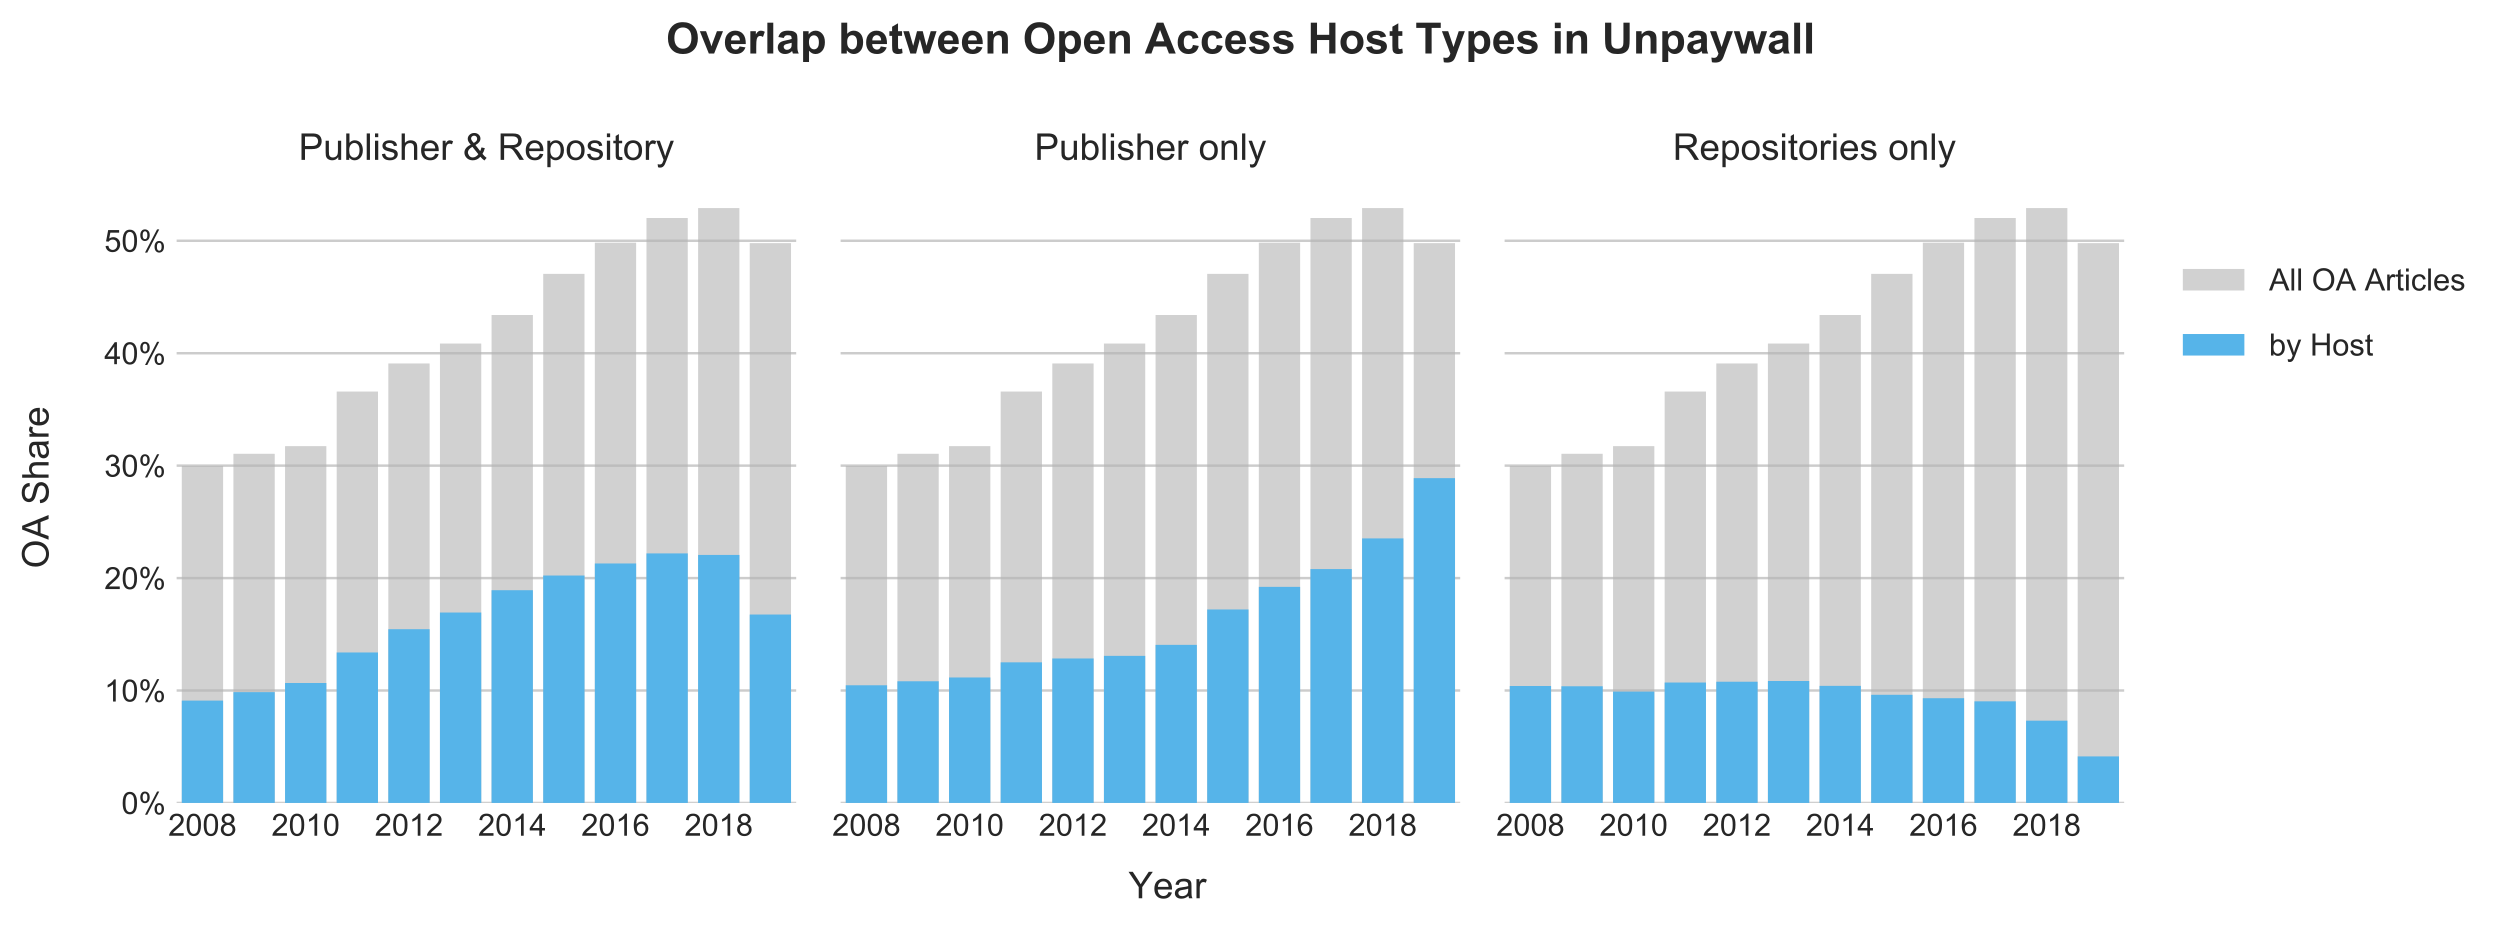 <?xml version="1.0" encoding="utf-8" standalone="no"?>
<!DOCTYPE svg PUBLIC "-//W3C//DTD SVG 1.1//EN"
  "http://www.w3.org/Graphics/SVG/1.1/DTD/svg11.dtd">
<!-- Created with matplotlib (https://matplotlib.org/) -->
<svg height="301.545pt" version="1.1" viewBox="0 0 812.573 301.545" width="812.573pt" xmlns="http://www.w3.org/2000/svg" xmlns:xlink="http://www.w3.org/1999/xlink">
 <defs>
  <style type="text/css">
*{stroke-linecap:butt;stroke-linejoin:round;}
  </style>
 </defs>
 <g id="figure_1">
  <g id="patch_1">
   <path d="M 0 301.545 
L 812.573 301.545 
L 812.573 0 
L 0 0 
z
" style="fill:#ffffff;"/>
  </g>
  <g id="axes_1">
   <g id="matplotlib.axis_1">
    <g id="xtick_1">
     <g id="line2d_1"/>
     <g id="text_1">
      <!-- 2008 -->
      <defs>
       <path d="M 50.344 8.453 
L 50.344 0 
L 3.031 0 
Q 2.938 3.172 4.047 6.109 
Q 5.859 10.938 9.828 15.625 
Q 13.812 20.312 21.344 26.469 
Q 33.016 36.031 37.109 41.625 
Q 41.219 47.219 41.219 52.203 
Q 41.219 57.422 37.469 61 
Q 33.734 64.594 27.734 64.594 
Q 21.391 64.594 17.578 60.781 
Q 13.766 56.984 13.719 50.25 
L 4.688 51.172 
Q 5.609 61.281 11.656 66.578 
Q 17.719 71.875 27.938 71.875 
Q 38.234 71.875 44.234 66.156 
Q 50.25 60.453 50.25 52 
Q 50.25 47.703 48.484 43.547 
Q 46.734 39.406 42.656 34.812 
Q 38.578 30.219 29.109 22.219 
Q 21.188 15.578 18.938 13.203 
Q 16.703 10.844 15.234 8.453 
z
" id="ArialMT-50"/>
       <path d="M 4.156 35.297 
Q 4.156 48 6.766 55.734 
Q 9.375 63.484 14.516 67.672 
Q 19.672 71.875 27.484 71.875 
Q 33.25 71.875 37.594 69.547 
Q 41.938 67.234 44.766 62.859 
Q 47.609 58.5 49.219 52.219 
Q 50.828 45.953 50.828 35.297 
Q 50.828 22.703 48.234 14.969 
Q 45.656 7.234 40.5 3 
Q 35.359 -1.219 27.484 -1.219 
Q 17.141 -1.219 11.234 6.203 
Q 4.156 15.141 4.156 35.297 
z
M 13.188 35.297 
Q 13.188 17.672 17.312 11.828 
Q 21.438 6 27.484 6 
Q 33.547 6 37.672 11.859 
Q 41.797 17.719 41.797 35.297 
Q 41.797 52.984 37.672 58.781 
Q 33.547 64.594 27.391 64.594 
Q 21.344 64.594 17.719 59.469 
Q 13.188 52.938 13.188 35.297 
z
" id="ArialMT-48"/>
       <path d="M 17.672 38.812 
Q 12.203 40.828 9.562 44.531 
Q 6.938 48.25 6.938 53.422 
Q 6.938 61.234 12.547 66.547 
Q 18.172 71.875 27.484 71.875 
Q 36.859 71.875 42.578 66.422 
Q 48.297 60.984 48.297 53.172 
Q 48.297 48.188 45.672 44.5 
Q 43.062 40.828 37.75 38.812 
Q 44.344 36.672 47.781 31.875 
Q 51.219 27.094 51.219 20.453 
Q 51.219 11.281 44.719 5.031 
Q 38.234 -1.219 27.641 -1.219 
Q 17.047 -1.219 10.547 5.047 
Q 4.047 11.328 4.047 20.703 
Q 4.047 27.688 7.594 32.391 
Q 11.141 37.109 17.672 38.812 
z
M 15.922 53.719 
Q 15.922 48.641 19.188 45.406 
Q 22.469 42.188 27.688 42.188 
Q 32.766 42.188 36.016 45.375 
Q 39.266 48.578 39.266 53.219 
Q 39.266 58.062 35.906 61.359 
Q 32.562 64.656 27.594 64.656 
Q 22.562 64.656 19.234 61.422 
Q 15.922 58.203 15.922 53.719 
z
M 13.094 20.656 
Q 13.094 16.891 14.875 13.375 
Q 16.656 9.859 20.172 7.922 
Q 23.688 6 27.734 6 
Q 34.031 6 38.125 10.047 
Q 42.234 14.109 42.234 20.359 
Q 42.234 26.703 38.016 30.859 
Q 33.797 35.016 27.438 35.016 
Q 21.234 35.016 17.156 30.906 
Q 13.094 26.812 13.094 20.656 
z
" id="ArialMT-56"/>
      </defs>
      <g style="fill:#262626;" transform="translate(54.679 271.638)scale(0.1 -0.1)">
       <use xlink:href="#ArialMT-50"/>
       <use x="55.615" xlink:href="#ArialMT-48"/>
       <use x="111.23" xlink:href="#ArialMT-48"/>
       <use x="166.846" xlink:href="#ArialMT-56"/>
      </g>
     </g>
    </g>
    <g id="xtick_2">
     <g id="line2d_2"/>
    </g>
    <g id="xtick_3">
     <g id="line2d_3"/>
     <g id="text_2">
      <!-- 2010 -->
      <defs>
       <path d="M 37.25 0 
L 28.469 0 
L 28.469 56 
Q 25.297 52.984 20.141 49.953 
Q 14.984 46.922 10.891 45.406 
L 10.891 53.906 
Q 18.266 57.375 23.781 62.297 
Q 29.297 67.234 31.594 71.875 
L 37.25 71.875 
z
" id="ArialMT-49"/>
      </defs>
      <g style="fill:#262626;" transform="translate(88.242 271.638)scale(0.1 -0.1)">
       <use xlink:href="#ArialMT-50"/>
       <use x="55.615" xlink:href="#ArialMT-48"/>
       <use x="111.23" xlink:href="#ArialMT-49"/>
       <use x="166.846" xlink:href="#ArialMT-48"/>
      </g>
     </g>
    </g>
    <g id="xtick_4">
     <g id="line2d_4"/>
    </g>
    <g id="xtick_5">
     <g id="line2d_5"/>
     <g id="text_3">
      <!-- 2012 -->
      <g style="fill:#262626;" transform="translate(121.805 271.638)scale(0.1 -0.1)">
       <use xlink:href="#ArialMT-50"/>
       <use x="55.615" xlink:href="#ArialMT-48"/>
       <use x="111.23" xlink:href="#ArialMT-49"/>
       <use x="166.846" xlink:href="#ArialMT-50"/>
      </g>
     </g>
    </g>
    <g id="xtick_6">
     <g id="line2d_6"/>
    </g>
    <g id="xtick_7">
     <g id="line2d_7"/>
     <g id="text_4">
      <!-- 2014 -->
      <defs>
       <path d="M 32.328 0 
L 32.328 17.141 
L 1.266 17.141 
L 1.266 25.203 
L 33.938 71.578 
L 41.109 71.578 
L 41.109 25.203 
L 50.781 25.203 
L 50.781 17.141 
L 41.109 17.141 
L 41.109 0 
z
M 32.328 25.203 
L 32.328 57.469 
L 9.906 25.203 
z
" id="ArialMT-52"/>
      </defs>
      <g style="fill:#262626;" transform="translate(155.368 271.638)scale(0.1 -0.1)">
       <use xlink:href="#ArialMT-50"/>
       <use x="55.615" xlink:href="#ArialMT-48"/>
       <use x="111.23" xlink:href="#ArialMT-49"/>
       <use x="166.846" xlink:href="#ArialMT-52"/>
      </g>
     </g>
    </g>
    <g id="xtick_8">
     <g id="line2d_8"/>
    </g>
    <g id="xtick_9">
     <g id="line2d_9"/>
     <g id="text_5">
      <!-- 2016 -->
      <defs>
       <path d="M 49.75 54.047 
L 41.016 53.375 
Q 39.844 58.547 37.703 60.891 
Q 34.125 64.656 28.906 64.656 
Q 24.703 64.656 21.531 62.312 
Q 17.391 59.281 14.984 53.469 
Q 12.594 47.656 12.5 36.922 
Q 15.672 41.75 20.266 44.094 
Q 24.859 46.438 29.891 46.438 
Q 38.672 46.438 44.844 39.969 
Q 51.031 33.5 51.031 23.25 
Q 51.031 16.5 48.125 10.719 
Q 45.219 4.938 40.141 1.859 
Q 35.062 -1.219 28.609 -1.219 
Q 17.625 -1.219 10.688 6.859 
Q 3.766 14.938 3.766 33.5 
Q 3.766 54.25 11.422 63.672 
Q 18.109 71.875 29.438 71.875 
Q 37.891 71.875 43.281 67.141 
Q 48.688 62.406 49.75 54.047 
z
M 13.875 23.188 
Q 13.875 18.656 15.797 14.5 
Q 17.719 10.359 21.188 8.172 
Q 24.656 6 28.469 6 
Q 34.031 6 38.031 10.484 
Q 42.047 14.984 42.047 22.703 
Q 42.047 30.125 38.078 34.391 
Q 34.125 38.672 28.125 38.672 
Q 22.172 38.672 18.016 34.391 
Q 13.875 30.125 13.875 23.188 
z
" id="ArialMT-54"/>
      </defs>
      <g style="fill:#262626;" transform="translate(188.931 271.638)scale(0.1 -0.1)">
       <use xlink:href="#ArialMT-50"/>
       <use x="55.615" xlink:href="#ArialMT-48"/>
       <use x="111.23" xlink:href="#ArialMT-49"/>
       <use x="166.846" xlink:href="#ArialMT-54"/>
      </g>
     </g>
    </g>
    <g id="xtick_10">
     <g id="line2d_10"/>
    </g>
    <g id="xtick_11">
     <g id="line2d_11"/>
     <g id="text_6">
      <!-- 2018 -->
      <g style="fill:#262626;" transform="translate(222.493 271.638)scale(0.1 -0.1)">
       <use xlink:href="#ArialMT-50"/>
       <use x="55.615" xlink:href="#ArialMT-48"/>
       <use x="111.23" xlink:href="#ArialMT-49"/>
       <use x="166.846" xlink:href="#ArialMT-56"/>
      </g>
     </g>
    </g>
    <g id="xtick_12">
     <g id="line2d_12"/>
    </g>
   </g>
   <g id="matplotlib.axis_2">
    <g id="ytick_1">
     <g id="line2d_13">
      <path clip-path="url(#p61c57eb4c2)" d="M 57.41 260.98 
L 258.788 260.98 
" style="fill:none;stroke:#cccccc;stroke-linecap:round;stroke-width:0.8;"/>
     </g>
     <g id="line2d_14"/>
     <g id="text_7">
      <!-- 0% -->
      <defs>
       <path d="M 5.812 54.391 
Q 5.812 62.062 9.672 67.422 
Q 13.531 72.797 20.844 72.797 
Q 27.594 72.797 32 67.984 
Q 36.422 63.188 36.422 53.859 
Q 36.422 44.781 31.953 39.875 
Q 27.484 34.969 20.953 34.969 
Q 14.453 34.969 10.125 39.797 
Q 5.812 44.625 5.812 54.391 
z
M 21.094 66.75 
Q 17.828 66.75 15.656 63.906 
Q 13.484 61.078 13.484 53.516 
Q 13.484 46.625 15.672 43.812 
Q 17.875 41.016 21.094 41.016 
Q 24.422 41.016 26.594 43.844 
Q 28.766 46.688 28.766 54.203 
Q 28.766 61.141 26.562 63.938 
Q 24.359 66.75 21.094 66.75 
z
M 21.141 -2.641 
L 60.297 72.797 
L 67.438 72.797 
L 28.422 -2.641 
z
M 52.094 16.797 
Q 52.094 24.516 55.953 29.859 
Q 59.812 35.203 67.188 35.203 
Q 73.922 35.203 78.344 30.391 
Q 82.766 25.594 82.766 16.266 
Q 82.766 7.172 78.297 2.266 
Q 73.828 -2.641 67.234 -2.641 
Q 60.75 -2.641 56.422 2.219 
Q 52.094 7.078 52.094 16.797 
z
M 67.438 29.156 
Q 64.109 29.156 61.938 26.312 
Q 59.766 23.484 59.766 15.922 
Q 59.766 9.078 61.953 6.25 
Q 64.156 3.422 67.391 3.422 
Q 70.75 3.422 72.922 6.25 
Q 75.094 9.078 75.094 16.609 
Q 75.094 23.531 72.891 26.344 
Q 70.703 29.156 67.438 29.156 
z
" id="ArialMT-37"/>
      </defs>
      <g style="fill:#262626;" transform="translate(39.457 264.559)scale(0.1 -0.1)">
       <use xlink:href="#ArialMT-48"/>
       <use x="55.615" xlink:href="#ArialMT-37"/>
      </g>
     </g>
    </g>
    <g id="ytick_2">
     <g id="line2d_15">
      <path clip-path="url(#p61c57eb4c2)" d="M 57.41 224.435 
L 258.788 224.435 
" style="fill:none;stroke:#cccccc;stroke-linecap:round;stroke-width:0.8;"/>
     </g>
     <g id="line2d_16"/>
     <g id="text_8">
      <!-- 10% -->
      <g style="fill:#262626;" transform="translate(33.896 228.014)scale(0.1 -0.1)">
       <use xlink:href="#ArialMT-49"/>
       <use x="55.615" xlink:href="#ArialMT-48"/>
       <use x="111.23" xlink:href="#ArialMT-37"/>
      </g>
     </g>
    </g>
    <g id="ytick_3">
     <g id="line2d_17">
      <path clip-path="url(#p61c57eb4c2)" d="M 57.41 187.891 
L 258.788 187.891 
" style="fill:none;stroke:#cccccc;stroke-linecap:round;stroke-width:0.8;"/>
     </g>
     <g id="line2d_18"/>
     <g id="text_9">
      <!-- 20% -->
      <g style="fill:#262626;" transform="translate(33.896 191.47)scale(0.1 -0.1)">
       <use xlink:href="#ArialMT-50"/>
       <use x="55.615" xlink:href="#ArialMT-48"/>
       <use x="111.23" xlink:href="#ArialMT-37"/>
      </g>
     </g>
    </g>
    <g id="ytick_4">
     <g id="line2d_19">
      <path clip-path="url(#p61c57eb4c2)" d="M 57.41 151.346 
L 258.788 151.346 
" style="fill:none;stroke:#cccccc;stroke-linecap:round;stroke-width:0.8;"/>
     </g>
     <g id="line2d_20"/>
     <g id="text_10">
      <!-- 30% -->
      <defs>
       <path d="M 4.203 18.891 
L 12.984 20.062 
Q 14.5 12.594 18.141 9.297 
Q 21.781 6 27 6 
Q 33.203 6 37.469 10.297 
Q 41.75 14.594 41.75 20.953 
Q 41.75 27 37.797 30.922 
Q 33.844 34.859 27.734 34.859 
Q 25.25 34.859 21.531 33.891 
L 22.516 41.609 
Q 23.391 41.5 23.922 41.5 
Q 29.547 41.5 34.031 44.422 
Q 38.531 47.359 38.531 53.469 
Q 38.531 58.297 35.25 61.469 
Q 31.984 64.656 26.812 64.656 
Q 21.688 64.656 18.266 61.422 
Q 14.844 58.203 13.875 51.766 
L 5.078 53.328 
Q 6.688 62.156 12.391 67.016 
Q 18.109 71.875 26.609 71.875 
Q 32.469 71.875 37.391 69.359 
Q 42.328 66.844 44.938 62.5 
Q 47.562 58.156 47.562 53.266 
Q 47.562 48.641 45.062 44.828 
Q 42.578 41.016 37.703 38.766 
Q 44.047 37.312 47.562 32.688 
Q 51.078 28.078 51.078 21.141 
Q 51.078 11.766 44.234 5.25 
Q 37.406 -1.266 26.953 -1.266 
Q 17.531 -1.266 11.297 4.344 
Q 5.078 9.969 4.203 18.891 
z
" id="ArialMT-51"/>
      </defs>
      <g style="fill:#262626;" transform="translate(33.896 154.925)scale(0.1 -0.1)">
       <use xlink:href="#ArialMT-51"/>
       <use x="55.615" xlink:href="#ArialMT-48"/>
       <use x="111.23" xlink:href="#ArialMT-37"/>
      </g>
     </g>
    </g>
    <g id="ytick_5">
     <g id="line2d_21">
      <path clip-path="url(#p61c57eb4c2)" d="M 57.41 114.802 
L 258.788 114.802 
" style="fill:none;stroke:#cccccc;stroke-linecap:round;stroke-width:0.8;"/>
     </g>
     <g id="line2d_22"/>
     <g id="text_11">
      <!-- 40% -->
      <g style="fill:#262626;" transform="translate(33.896 118.38)scale(0.1 -0.1)">
       <use xlink:href="#ArialMT-52"/>
       <use x="55.615" xlink:href="#ArialMT-48"/>
       <use x="111.23" xlink:href="#ArialMT-37"/>
      </g>
     </g>
    </g>
    <g id="ytick_6">
     <g id="line2d_23">
      <path clip-path="url(#p61c57eb4c2)" d="M 57.41 78.257 
L 258.788 78.257 
" style="fill:none;stroke:#cccccc;stroke-linecap:round;stroke-width:0.8;"/>
     </g>
     <g id="line2d_24"/>
     <g id="text_12">
      <!-- 50% -->
      <defs>
       <path d="M 4.156 18.75 
L 13.375 19.531 
Q 14.406 12.797 18.141 9.391 
Q 21.875 6 27.156 6 
Q 33.5 6 37.891 10.781 
Q 42.281 15.578 42.281 23.484 
Q 42.281 31 38.062 35.344 
Q 33.844 39.703 27 39.703 
Q 22.75 39.703 19.328 37.766 
Q 15.922 35.844 13.969 32.766 
L 5.719 33.844 
L 12.641 70.609 
L 48.25 70.609 
L 48.25 62.203 
L 19.672 62.203 
L 15.828 42.969 
Q 22.266 47.469 29.344 47.469 
Q 38.719 47.469 45.156 40.969 
Q 51.609 34.469 51.609 24.266 
Q 51.609 14.547 45.953 7.469 
Q 39.062 -1.219 27.156 -1.219 
Q 17.391 -1.219 11.203 4.25 
Q 5.031 9.719 4.156 18.75 
z
" id="ArialMT-53"/>
      </defs>
      <g style="fill:#262626;" transform="translate(33.896 81.836)scale(0.1 -0.1)">
       <use xlink:href="#ArialMT-53"/>
       <use x="55.615" xlink:href="#ArialMT-48"/>
       <use x="111.23" xlink:href="#ArialMT-37"/>
      </g>
     </g>
    </g>
   </g>
   <g id="patch_2">
    <path clip-path="url(#p61c57eb4c2)" d="M 59.088 260.98 
L 72.513 260.98 
L 72.513 151.451 
L 59.088 151.451 
z
" style="fill:#b3b3b3;opacity:0.6;"/>
   </g>
   <g id="patch_3">
    <path clip-path="url(#p61c57eb4c2)" d="M 75.87 260.98 
L 89.295 260.98 
L 89.295 147.506 
L 75.87 147.506 
z
" style="fill:#b3b3b3;opacity:0.6;"/>
   </g>
   <g id="patch_4">
    <path clip-path="url(#p61c57eb4c2)" d="M 92.651 260.98 
L 106.076 260.98 
L 106.076 145.008 
L 92.651 145.008 
z
" style="fill:#b3b3b3;opacity:0.6;"/>
   </g>
   <g id="patch_5">
    <path clip-path="url(#p61c57eb4c2)" d="M 109.433 260.98 
L 122.858 260.98 
L 122.858 127.249 
L 109.433 127.249 
z
" style="fill:#b3b3b3;opacity:0.6;"/>
   </g>
   <g id="patch_6">
    <path clip-path="url(#p61c57eb4c2)" d="M 126.214 260.98 
L 139.639 260.98 
L 139.639 118.131 
L 126.214 118.131 
z
" style="fill:#b3b3b3;opacity:0.6;"/>
   </g>
   <g id="patch_7">
    <path clip-path="url(#p61c57eb4c2)" d="M 142.995 260.98 
L 156.421 260.98 
L 156.421 111.647 
L 142.995 111.647 
z
" style="fill:#b3b3b3;opacity:0.6;"/>
   </g>
   <g id="patch_8">
    <path clip-path="url(#p61c57eb4c2)" d="M 159.777 260.98 
L 173.202 260.98 
L 173.202 102.381 
L 159.777 102.381 
z
" style="fill:#b3b3b3;opacity:0.6;"/>
   </g>
   <g id="patch_9">
    <path clip-path="url(#p61c57eb4c2)" d="M 176.558 260.98 
L 189.984 260.98 
L 189.984 89.013 
L 176.558 89.013 
z
" style="fill:#b3b3b3;opacity:0.6;"/>
   </g>
   <g id="patch_10">
    <path clip-path="url(#p61c57eb4c2)" d="M 193.34 260.98 
L 206.765 260.98 
L 206.765 78.868 
L 193.34 78.868 
z
" style="fill:#b3b3b3;opacity:0.6;"/>
   </g>
   <g id="patch_11">
    <path clip-path="url(#p61c57eb4c2)" d="M 210.121 260.98 
L 223.546 260.98 
L 223.546 70.847 
L 210.121 70.847 
z
" style="fill:#b3b3b3;opacity:0.6;"/>
   </g>
   <g id="patch_12">
    <path clip-path="url(#p61c57eb4c2)" d="M 226.903 260.98 
L 240.328 260.98 
L 240.328 67.628 
L 226.903 67.628 
z
" style="fill:#b3b3b3;opacity:0.6;"/>
   </g>
   <g id="patch_13">
    <path clip-path="url(#p61c57eb4c2)" d="M 243.684 260.98 
L 257.109 260.98 
L 257.109 79.026 
L 243.684 79.026 
z
" style="fill:#b3b3b3;opacity:0.6;"/>
   </g>
   <g id="patch_14">
    <path clip-path="url(#p61c57eb4c2)" d="M 59.088 260.98 
L 72.513 260.98 
L 72.513 227.715 
L 59.088 227.715 
z
" style="fill:#56b4e9;"/>
   </g>
   <g id="patch_15">
    <path clip-path="url(#p61c57eb4c2)" d="M 75.87 260.98 
L 89.295 260.98 
L 89.295 224.96 
L 75.87 224.96 
z
" style="fill:#56b4e9;"/>
   </g>
   <g id="patch_16">
    <path clip-path="url(#p61c57eb4c2)" d="M 92.651 260.98 
L 106.076 260.98 
L 106.076 221.992 
L 92.651 221.992 
z
" style="fill:#56b4e9;"/>
   </g>
   <g id="patch_17">
    <path clip-path="url(#p61c57eb4c2)" d="M 109.433 260.98 
L 122.858 260.98 
L 122.858 212.07 
L 109.433 212.07 
z
" style="fill:#56b4e9;"/>
   </g>
   <g id="patch_18">
    <path clip-path="url(#p61c57eb4c2)" d="M 126.214 260.98 
L 139.639 260.98 
L 139.639 204.498 
L 126.214 204.498 
z
" style="fill:#56b4e9;"/>
   </g>
   <g id="patch_19">
    <path clip-path="url(#p61c57eb4c2)" d="M 142.995 260.98 
L 156.421 260.98 
L 156.421 199.08 
L 142.995 199.08 
z
" style="fill:#56b4e9;"/>
   </g>
   <g id="patch_20">
    <path clip-path="url(#p61c57eb4c2)" d="M 159.777 260.98 
L 173.202 260.98 
L 173.202 191.822 
L 159.777 191.822 
z
" style="fill:#56b4e9;"/>
   </g>
   <g id="patch_21">
    <path clip-path="url(#p61c57eb4c2)" d="M 176.558 260.98 
L 189.984 260.98 
L 189.984 187.063 
L 176.558 187.063 
z
" style="fill:#56b4e9;"/>
   </g>
   <g id="patch_22">
    <path clip-path="url(#p61c57eb4c2)" d="M 193.34 260.98 
L 206.765 260.98 
L 206.765 183.139 
L 193.34 183.139 
z
" style="fill:#56b4e9;"/>
   </g>
   <g id="patch_23">
    <path clip-path="url(#p61c57eb4c2)" d="M 210.121 260.98 
L 223.546 260.98 
L 223.546 179.871 
L 210.121 179.871 
z
" style="fill:#56b4e9;"/>
   </g>
   <g id="patch_24">
    <path clip-path="url(#p61c57eb4c2)" d="M 226.903 260.98 
L 240.328 260.98 
L 240.328 180.362 
L 226.903 180.362 
z
" style="fill:#56b4e9;"/>
   </g>
   <g id="patch_25">
    <path clip-path="url(#p61c57eb4c2)" d="M 243.684 260.98 
L 257.109 260.98 
L 257.109 199.73 
L 243.684 199.73 
z
" style="fill:#56b4e9;"/>
   </g>
   <g id="text_13">
    <!-- Publisher &amp; Repository -->
    <defs>
     <path d="M 7.719 0 
L 7.719 71.578 
L 34.719 71.578 
Q 41.844 71.578 45.609 70.906 
Q 50.875 70.016 54.438 67.547 
Q 58.016 65.094 60.188 60.641 
Q 62.359 56.203 62.359 50.875 
Q 62.359 41.75 56.547 35.422 
Q 50.734 29.109 35.547 29.109 
L 17.188 29.109 
L 17.188 0 
z
M 17.188 37.547 
L 35.688 37.547 
Q 44.875 37.547 48.734 40.969 
Q 52.594 44.391 52.594 50.594 
Q 52.594 55.078 50.312 58.266 
Q 48.047 61.469 44.344 62.5 
Q 41.938 63.141 35.5 63.141 
L 17.188 63.141 
z
" id="ArialMT-80"/>
     <path d="M 40.578 0 
L 40.578 7.625 
Q 34.516 -1.172 24.125 -1.172 
Q 19.531 -1.172 15.547 0.578 
Q 11.578 2.344 9.641 5 
Q 7.719 7.672 6.938 11.531 
Q 6.391 14.109 6.391 19.734 
L 6.391 51.859 
L 15.188 51.859 
L 15.188 23.094 
Q 15.188 16.219 15.719 13.812 
Q 16.547 10.359 19.234 8.375 
Q 21.922 6.391 25.875 6.391 
Q 29.828 6.391 33.297 8.422 
Q 36.766 10.453 38.203 13.938 
Q 39.656 17.438 39.656 24.078 
L 39.656 51.859 
L 48.438 51.859 
L 48.438 0 
z
" id="ArialMT-117"/>
     <path d="M 14.703 0 
L 6.547 0 
L 6.547 71.578 
L 15.328 71.578 
L 15.328 46.047 
Q 20.906 53.031 29.547 53.031 
Q 34.328 53.031 38.594 51.094 
Q 42.875 49.172 45.625 45.672 
Q 48.391 42.188 49.953 37.25 
Q 51.516 32.328 51.516 26.703 
Q 51.516 13.375 44.922 6.094 
Q 38.328 -1.172 29.109 -1.172 
Q 19.922 -1.172 14.703 6.5 
z
M 14.594 26.312 
Q 14.594 17 17.141 12.844 
Q 21.297 6.062 28.375 6.062 
Q 34.125 6.062 38.328 11.062 
Q 42.531 16.062 42.531 25.984 
Q 42.531 36.141 38.5 40.969 
Q 34.469 45.797 28.766 45.797 
Q 23 45.797 18.797 40.797 
Q 14.594 35.797 14.594 26.312 
z
" id="ArialMT-98"/>
     <path d="M 6.391 0 
L 6.391 71.578 
L 15.188 71.578 
L 15.188 0 
z
" id="ArialMT-108"/>
     <path d="M 6.641 61.469 
L 6.641 71.578 
L 15.438 71.578 
L 15.438 61.469 
z
M 6.641 0 
L 6.641 51.859 
L 15.438 51.859 
L 15.438 0 
z
" id="ArialMT-105"/>
     <path d="M 3.078 15.484 
L 11.766 16.844 
Q 12.5 11.625 15.844 8.844 
Q 19.188 6.062 25.203 6.062 
Q 31.25 6.062 34.172 8.516 
Q 37.109 10.984 37.109 14.312 
Q 37.109 17.281 34.516 19 
Q 32.719 20.172 25.531 21.969 
Q 15.875 24.422 12.141 26.203 
Q 8.406 27.984 6.469 31.125 
Q 4.547 34.281 4.547 38.094 
Q 4.547 41.547 6.125 44.5 
Q 7.719 47.469 10.453 49.422 
Q 12.5 50.922 16.031 51.969 
Q 19.578 53.031 23.641 53.031 
Q 29.734 53.031 34.344 51.266 
Q 38.969 49.516 41.156 46.5 
Q 43.359 43.5 44.188 38.484 
L 35.594 37.312 
Q 35.016 41.312 32.203 43.547 
Q 29.391 45.797 24.266 45.797 
Q 18.219 45.797 15.625 43.797 
Q 13.031 41.797 13.031 39.109 
Q 13.031 37.406 14.109 36.031 
Q 15.188 34.625 17.484 33.688 
Q 18.797 33.203 25.25 31.453 
Q 34.578 28.953 38.25 27.359 
Q 41.938 25.781 44.031 22.75 
Q 46.141 19.734 46.141 15.234 
Q 46.141 10.844 43.578 6.953 
Q 41.016 3.078 36.172 0.953 
Q 31.344 -1.172 25.25 -1.172 
Q 15.141 -1.172 9.844 3.031 
Q 4.547 7.234 3.078 15.484 
z
" id="ArialMT-115"/>
     <path d="M 6.594 0 
L 6.594 71.578 
L 15.375 71.578 
L 15.375 45.906 
Q 21.531 53.031 30.906 53.031 
Q 36.672 53.031 40.922 50.75 
Q 45.172 48.484 47 44.484 
Q 48.828 40.484 48.828 32.859 
L 48.828 0 
L 40.047 0 
L 40.047 32.859 
Q 40.047 39.453 37.188 42.453 
Q 34.328 45.453 29.109 45.453 
Q 25.203 45.453 21.75 43.422 
Q 18.312 41.406 16.844 37.938 
Q 15.375 34.469 15.375 28.375 
L 15.375 0 
z
" id="ArialMT-104"/>
     <path d="M 42.094 16.703 
L 51.172 15.578 
Q 49.031 7.625 43.219 3.219 
Q 37.406 -1.172 28.375 -1.172 
Q 17 -1.172 10.328 5.828 
Q 3.656 12.844 3.656 25.484 
Q 3.656 38.578 10.391 45.797 
Q 17.141 53.031 27.875 53.031 
Q 38.281 53.031 44.875 45.953 
Q 51.469 38.875 51.469 26.031 
Q 51.469 25.25 51.422 23.688 
L 12.75 23.688 
Q 13.234 15.141 17.578 10.594 
Q 21.922 6.062 28.422 6.062 
Q 33.25 6.062 36.672 8.594 
Q 40.094 11.141 42.094 16.703 
z
M 13.234 30.906 
L 42.188 30.906 
Q 41.609 37.453 38.875 40.719 
Q 34.672 45.797 27.984 45.797 
Q 21.922 45.797 17.797 41.75 
Q 13.672 37.703 13.234 30.906 
z
" id="ArialMT-101"/>
     <path d="M 6.5 0 
L 6.5 51.859 
L 14.406 51.859 
L 14.406 44 
Q 17.438 49.516 20 51.266 
Q 22.562 53.031 25.641 53.031 
Q 30.078 53.031 34.672 50.203 
L 31.641 42.047 
Q 28.422 43.953 25.203 43.953 
Q 22.312 43.953 20.016 42.219 
Q 17.719 40.484 16.75 37.406 
Q 15.281 32.719 15.281 27.156 
L 15.281 0 
z
" id="ArialMT-114"/>
     <path id="ArialMT-32"/>
     <path d="M 47.516 8.453 
Q 43.172 3.609 38.031 1.188 
Q 32.906 -1.219 26.953 -1.219 
Q 15.969 -1.219 9.516 6.203 
Q 4.297 12.25 4.297 19.734 
Q 4.297 26.375 8.562 31.719 
Q 12.844 37.062 21.344 41.109 
Q 16.5 46.688 14.891 50.141 
Q 13.281 53.609 13.281 56.844 
Q 13.281 63.281 18.328 68.031 
Q 23.391 72.797 31.062 72.797 
Q 38.375 72.797 43.031 68.297 
Q 47.703 63.812 47.703 57.516 
Q 47.703 47.312 34.188 40.094 
L 47.016 23.734 
Q 49.219 28.031 50.438 33.688 
L 59.578 31.734 
Q 57.234 22.359 53.219 16.312 
Q 58.156 9.766 64.406 5.328 
L 58.5 -1.656 
Q 53.172 1.766 47.516 8.453 
z
M 29.641 45.75 
Q 35.359 49.125 37.031 51.656 
Q 38.719 54.203 38.719 57.281 
Q 38.719 60.938 36.391 63.25 
Q 34.078 65.578 30.609 65.578 
Q 27.047 65.578 24.672 63.281 
Q 22.312 60.984 22.312 57.672 
Q 22.312 56 23.172 54.172 
Q 24.031 52.344 25.734 50.297 
z
M 42 15.375 
L 25.875 35.359 
Q 18.75 31.109 16.25 27.469 
Q 13.766 23.828 13.766 20.266 
Q 13.766 15.922 17.234 11.234 
Q 20.703 6.547 27.047 6.547 
Q 31 6.547 35.219 9 
Q 39.453 11.469 42 15.375 
z
" id="ArialMT-38"/>
     <path d="M 7.859 0 
L 7.859 71.578 
L 39.594 71.578 
Q 49.172 71.578 54.141 69.641 
Q 59.125 67.719 62.109 62.828 
Q 65.094 57.953 65.094 52.047 
Q 65.094 44.438 60.156 39.203 
Q 55.219 33.984 44.922 32.562 
Q 48.688 30.766 50.641 29 
Q 54.781 25.203 58.5 19.484 
L 70.953 0 
L 59.031 0 
L 49.562 14.891 
Q 45.406 21.344 42.719 24.75 
Q 40.047 28.172 37.922 29.531 
Q 35.797 30.906 33.594 31.453 
Q 31.984 31.781 28.328 31.781 
L 17.328 31.781 
L 17.328 0 
z
M 17.328 39.984 
L 37.703 39.984 
Q 44.188 39.984 47.844 41.328 
Q 51.516 42.672 53.422 45.625 
Q 55.328 48.578 55.328 52.047 
Q 55.328 57.125 51.641 60.391 
Q 47.953 63.672 39.984 63.672 
L 17.328 63.672 
z
" id="ArialMT-82"/>
     <path d="M 6.594 -19.875 
L 6.594 51.859 
L 14.594 51.859 
L 14.594 45.125 
Q 17.438 49.078 21 51.047 
Q 24.562 53.031 29.641 53.031 
Q 36.281 53.031 41.359 49.609 
Q 46.438 46.188 49.016 39.953 
Q 51.609 33.734 51.609 26.312 
Q 51.609 18.359 48.75 11.984 
Q 45.906 5.609 40.453 2.219 
Q 35.016 -1.172 29 -1.172 
Q 24.609 -1.172 21.109 0.688 
Q 17.625 2.547 15.375 5.375 
L 15.375 -19.875 
z
M 14.547 25.641 
Q 14.547 15.625 18.594 10.844 
Q 22.656 6.062 28.422 6.062 
Q 34.281 6.062 38.453 11.016 
Q 42.625 15.969 42.625 26.375 
Q 42.625 36.281 38.547 41.203 
Q 34.469 46.141 28.812 46.141 
Q 23.188 46.141 18.859 40.891 
Q 14.547 35.641 14.547 25.641 
z
" id="ArialMT-112"/>
     <path d="M 3.328 25.922 
Q 3.328 40.328 11.328 47.266 
Q 18.016 53.031 27.641 53.031 
Q 38.328 53.031 45.109 46.016 
Q 51.906 39.016 51.906 26.656 
Q 51.906 16.656 48.906 10.906 
Q 45.906 5.172 40.156 2 
Q 34.422 -1.172 27.641 -1.172 
Q 16.75 -1.172 10.031 5.812 
Q 3.328 12.797 3.328 25.922 
z
M 12.359 25.922 
Q 12.359 15.969 16.703 11.016 
Q 21.047 6.062 27.641 6.062 
Q 34.188 6.062 38.531 11.031 
Q 42.875 16.016 42.875 26.219 
Q 42.875 35.844 38.5 40.797 
Q 34.125 45.75 27.641 45.75 
Q 21.047 45.75 16.703 40.812 
Q 12.359 35.891 12.359 25.922 
z
" id="ArialMT-111"/>
     <path d="M 25.781 7.859 
L 27.047 0.094 
Q 23.344 -0.688 20.406 -0.688 
Q 15.625 -0.688 12.984 0.828 
Q 10.359 2.344 9.281 4.812 
Q 8.203 7.281 8.203 15.188 
L 8.203 45.016 
L 1.766 45.016 
L 1.766 51.859 
L 8.203 51.859 
L 8.203 64.703 
L 16.938 69.969 
L 16.938 51.859 
L 25.781 51.859 
L 25.781 45.016 
L 16.938 45.016 
L 16.938 14.703 
Q 16.938 10.938 17.406 9.859 
Q 17.875 8.797 18.922 8.156 
Q 19.969 7.516 21.922 7.516 
Q 23.391 7.516 25.781 7.859 
z
" id="ArialMT-116"/>
     <path d="M 6.203 -19.969 
L 5.219 -11.719 
Q 8.109 -12.5 10.25 -12.5 
Q 13.188 -12.5 14.938 -11.516 
Q 16.703 -10.547 17.828 -8.797 
Q 18.656 -7.469 20.516 -2.25 
Q 20.75 -1.516 21.297 -0.094 
L 1.609 51.859 
L 11.078 51.859 
L 21.875 21.828 
Q 23.969 16.109 25.641 9.812 
Q 27.156 15.875 29.25 21.625 
L 40.328 51.859 
L 49.125 51.859 
L 29.391 -0.875 
Q 26.219 -9.422 24.469 -12.641 
Q 22.125 -17 19.094 -19.016 
Q 16.062 -21.047 11.859 -21.047 
Q 9.328 -21.047 6.203 -19.969 
z
" id="ArialMT-121"/>
    </defs>
    <g style="fill:#262626;" transform="translate(97.073 51.96)scale(0.12 -0.12)">
     <use xlink:href="#ArialMT-80"/>
     <use x="66.699" xlink:href="#ArialMT-117"/>
     <use x="122.314" xlink:href="#ArialMT-98"/>
     <use x="177.93" xlink:href="#ArialMT-108"/>
     <use x="200.146" xlink:href="#ArialMT-105"/>
     <use x="222.363" xlink:href="#ArialMT-115"/>
     <use x="272.363" xlink:href="#ArialMT-104"/>
     <use x="327.979" xlink:href="#ArialMT-101"/>
     <use x="383.594" xlink:href="#ArialMT-114"/>
     <use x="416.895" xlink:href="#ArialMT-32"/>
     <use x="444.678" xlink:href="#ArialMT-38"/>
     <use x="511.377" xlink:href="#ArialMT-32"/>
     <use x="539.16" xlink:href="#ArialMT-82"/>
     <use x="611.377" xlink:href="#ArialMT-101"/>
     <use x="666.992" xlink:href="#ArialMT-112"/>
     <use x="722.607" xlink:href="#ArialMT-111"/>
     <use x="778.223" xlink:href="#ArialMT-115"/>
     <use x="828.223" xlink:href="#ArialMT-105"/>
     <use x="850.439" xlink:href="#ArialMT-116"/>
     <use x="878.223" xlink:href="#ArialMT-111"/>
     <use x="933.838" xlink:href="#ArialMT-114"/>
     <use x="967.139" xlink:href="#ArialMT-121"/>
    </g>
   </g>
  </g>
  <g id="axes_2">
   <g id="matplotlib.axis_3">
    <g id="xtick_13">
     <g id="line2d_25"/>
     <g id="text_14">
      <!-- 2008 -->
      <g style="fill:#262626;" transform="translate(270.494 271.638)scale(0.1 -0.1)">
       <use xlink:href="#ArialMT-50"/>
       <use x="55.615" xlink:href="#ArialMT-48"/>
       <use x="111.23" xlink:href="#ArialMT-48"/>
       <use x="166.846" xlink:href="#ArialMT-56"/>
      </g>
     </g>
    </g>
    <g id="xtick_14">
     <g id="line2d_26"/>
    </g>
    <g id="xtick_15">
     <g id="line2d_27"/>
     <g id="text_15">
      <!-- 2010 -->
      <g style="fill:#262626;" transform="translate(304.057 271.638)scale(0.1 -0.1)">
       <use xlink:href="#ArialMT-50"/>
       <use x="55.615" xlink:href="#ArialMT-48"/>
       <use x="111.23" xlink:href="#ArialMT-49"/>
       <use x="166.846" xlink:href="#ArialMT-48"/>
      </g>
     </g>
    </g>
    <g id="xtick_16">
     <g id="line2d_28"/>
    </g>
    <g id="xtick_17">
     <g id="line2d_29"/>
     <g id="text_16">
      <!-- 2012 -->
      <g style="fill:#262626;" transform="translate(337.62 271.638)scale(0.1 -0.1)">
       <use xlink:href="#ArialMT-50"/>
       <use x="55.615" xlink:href="#ArialMT-48"/>
       <use x="111.23" xlink:href="#ArialMT-49"/>
       <use x="166.846" xlink:href="#ArialMT-50"/>
      </g>
     </g>
    </g>
    <g id="xtick_18">
     <g id="line2d_30"/>
    </g>
    <g id="xtick_19">
     <g id="line2d_31"/>
     <g id="text_17">
      <!-- 2014 -->
      <g style="fill:#262626;" transform="translate(371.183 271.638)scale(0.1 -0.1)">
       <use xlink:href="#ArialMT-50"/>
       <use x="55.615" xlink:href="#ArialMT-48"/>
       <use x="111.23" xlink:href="#ArialMT-49"/>
       <use x="166.846" xlink:href="#ArialMT-52"/>
      </g>
     </g>
    </g>
    <g id="xtick_20">
     <g id="line2d_32"/>
    </g>
    <g id="xtick_21">
     <g id="line2d_33"/>
     <g id="text_18">
      <!-- 2016 -->
      <g style="fill:#262626;" transform="translate(404.746 271.638)scale(0.1 -0.1)">
       <use xlink:href="#ArialMT-50"/>
       <use x="55.615" xlink:href="#ArialMT-48"/>
       <use x="111.23" xlink:href="#ArialMT-49"/>
       <use x="166.846" xlink:href="#ArialMT-54"/>
      </g>
     </g>
    </g>
    <g id="xtick_22">
     <g id="line2d_34"/>
    </g>
    <g id="xtick_23">
     <g id="line2d_35"/>
     <g id="text_19">
      <!-- 2018 -->
      <g style="fill:#262626;" transform="translate(438.309 271.638)scale(0.1 -0.1)">
       <use xlink:href="#ArialMT-50"/>
       <use x="55.615" xlink:href="#ArialMT-48"/>
       <use x="111.23" xlink:href="#ArialMT-49"/>
       <use x="166.846" xlink:href="#ArialMT-56"/>
      </g>
     </g>
    </g>
    <g id="xtick_24">
     <g id="line2d_36"/>
    </g>
   </g>
   <g id="matplotlib.axis_4">
    <g id="ytick_7">
     <g id="line2d_37">
      <path clip-path="url(#p129dd61227)" d="M 273.225 260.98 
L 474.603 260.98 
" style="fill:none;stroke:#cccccc;stroke-linecap:round;stroke-width:0.8;"/>
     </g>
     <g id="line2d_38"/>
    </g>
    <g id="ytick_8">
     <g id="line2d_39">
      <path clip-path="url(#p129dd61227)" d="M 273.225 224.435 
L 474.603 224.435 
" style="fill:none;stroke:#cccccc;stroke-linecap:round;stroke-width:0.8;"/>
     </g>
     <g id="line2d_40"/>
    </g>
    <g id="ytick_9">
     <g id="line2d_41">
      <path clip-path="url(#p129dd61227)" d="M 273.225 187.891 
L 474.603 187.891 
" style="fill:none;stroke:#cccccc;stroke-linecap:round;stroke-width:0.8;"/>
     </g>
     <g id="line2d_42"/>
    </g>
    <g id="ytick_10">
     <g id="line2d_43">
      <path clip-path="url(#p129dd61227)" d="M 273.225 151.346 
L 474.603 151.346 
" style="fill:none;stroke:#cccccc;stroke-linecap:round;stroke-width:0.8;"/>
     </g>
     <g id="line2d_44"/>
    </g>
    <g id="ytick_11">
     <g id="line2d_45">
      <path clip-path="url(#p129dd61227)" d="M 273.225 114.802 
L 474.603 114.802 
" style="fill:none;stroke:#cccccc;stroke-linecap:round;stroke-width:0.8;"/>
     </g>
     <g id="line2d_46"/>
    </g>
    <g id="ytick_12">
     <g id="line2d_47">
      <path clip-path="url(#p129dd61227)" d="M 273.225 78.257 
L 474.603 78.257 
" style="fill:none;stroke:#cccccc;stroke-linecap:round;stroke-width:0.8;"/>
     </g>
     <g id="line2d_48"/>
    </g>
   </g>
   <g id="patch_26">
    <path clip-path="url(#p129dd61227)" d="M 274.904 260.98 
L 288.329 260.98 
L 288.329 151.451 
L 274.904 151.451 
z
" style="fill:#b3b3b3;opacity:0.6;"/>
   </g>
   <g id="patch_27">
    <path clip-path="url(#p129dd61227)" d="M 291.685 260.98 
L 305.11 260.98 
L 305.11 147.506 
L 291.685 147.506 
z
" style="fill:#b3b3b3;opacity:0.6;"/>
   </g>
   <g id="patch_28">
    <path clip-path="url(#p129dd61227)" d="M 308.467 260.98 
L 321.892 260.98 
L 321.892 145.008 
L 308.467 145.008 
z
" style="fill:#b3b3b3;opacity:0.6;"/>
   </g>
   <g id="patch_29">
    <path clip-path="url(#p129dd61227)" d="M 325.248 260.98 
L 338.673 260.98 
L 338.673 127.249 
L 325.248 127.249 
z
" style="fill:#b3b3b3;opacity:0.6;"/>
   </g>
   <g id="patch_30">
    <path clip-path="url(#p129dd61227)" d="M 342.029 260.98 
L 355.455 260.98 
L 355.455 118.131 
L 342.029 118.131 
z
" style="fill:#b3b3b3;opacity:0.6;"/>
   </g>
   <g id="patch_31">
    <path clip-path="url(#p129dd61227)" d="M 358.811 260.98 
L 372.236 260.98 
L 372.236 111.647 
L 358.811 111.647 
z
" style="fill:#b3b3b3;opacity:0.6;"/>
   </g>
   <g id="patch_32">
    <path clip-path="url(#p129dd61227)" d="M 375.592 260.98 
L 389.018 260.98 
L 389.018 102.381 
L 375.592 102.381 
z
" style="fill:#b3b3b3;opacity:0.6;"/>
   </g>
   <g id="patch_33">
    <path clip-path="url(#p129dd61227)" d="M 392.374 260.98 
L 405.799 260.98 
L 405.799 89.013 
L 392.374 89.013 
z
" style="fill:#b3b3b3;opacity:0.6;"/>
   </g>
   <g id="patch_34">
    <path clip-path="url(#p129dd61227)" d="M 409.155 260.98 
L 422.581 260.98 
L 422.581 78.868 
L 409.155 78.868 
z
" style="fill:#b3b3b3;opacity:0.6;"/>
   </g>
   <g id="patch_35">
    <path clip-path="url(#p129dd61227)" d="M 425.937 260.98 
L 439.362 260.98 
L 439.362 70.847 
L 425.937 70.847 
z
" style="fill:#b3b3b3;opacity:0.6;"/>
   </g>
   <g id="patch_36">
    <path clip-path="url(#p129dd61227)" d="M 442.718 260.98 
L 456.143 260.98 
L 456.143 67.628 
L 442.718 67.628 
z
" style="fill:#b3b3b3;opacity:0.6;"/>
   </g>
   <g id="patch_37">
    <path clip-path="url(#p129dd61227)" d="M 459.5 260.98 
L 472.925 260.98 
L 472.925 79.026 
L 459.5 79.026 
z
" style="fill:#b3b3b3;opacity:0.6;"/>
   </g>
   <g id="patch_38">
    <path clip-path="url(#p129dd61227)" d="M 274.904 260.98 
L 288.329 260.98 
L 288.329 222.731 
L 274.904 222.731 
z
" style="fill:#56b4e9;"/>
   </g>
   <g id="patch_39">
    <path clip-path="url(#p129dd61227)" d="M 291.685 260.98 
L 305.11 260.98 
L 305.11 221.439 
L 291.685 221.439 
z
" style="fill:#56b4e9;"/>
   </g>
   <g id="patch_40">
    <path clip-path="url(#p129dd61227)" d="M 308.467 260.98 
L 321.892 260.98 
L 321.892 220.186 
L 308.467 220.186 
z
" style="fill:#56b4e9;"/>
   </g>
   <g id="patch_41">
    <path clip-path="url(#p129dd61227)" d="M 325.248 260.98 
L 338.673 260.98 
L 338.673 215.285 
L 325.248 215.285 
z
" style="fill:#56b4e9;"/>
   </g>
   <g id="patch_42">
    <path clip-path="url(#p129dd61227)" d="M 342.029 260.98 
L 355.455 260.98 
L 355.455 214.015 
L 342.029 214.015 
z
" style="fill:#56b4e9;"/>
   </g>
   <g id="patch_43">
    <path clip-path="url(#p129dd61227)" d="M 358.811 260.98 
L 372.236 260.98 
L 372.236 213.173 
L 358.811 213.173 
z
" style="fill:#56b4e9;"/>
   </g>
   <g id="patch_44">
    <path clip-path="url(#p129dd61227)" d="M 375.592 260.98 
L 389.018 260.98 
L 389.018 209.591 
L 375.592 209.591 
z
" style="fill:#56b4e9;"/>
   </g>
   <g id="patch_45">
    <path clip-path="url(#p129dd61227)" d="M 392.374 260.98 
L 405.799 260.98 
L 405.799 198.088 
L 392.374 198.088 
z
" style="fill:#56b4e9;"/>
   </g>
   <g id="patch_46">
    <path clip-path="url(#p129dd61227)" d="M 409.155 260.98 
L 422.581 260.98 
L 422.581 190.752 
L 409.155 190.752 
z
" style="fill:#56b4e9;"/>
   </g>
   <g id="patch_47">
    <path clip-path="url(#p129dd61227)" d="M 425.937 260.98 
L 439.362 260.98 
L 439.362 184.972 
L 425.937 184.972 
z
" style="fill:#56b4e9;"/>
   </g>
   <g id="patch_48">
    <path clip-path="url(#p129dd61227)" d="M 442.718 260.98 
L 456.143 260.98 
L 456.143 174.989 
L 442.718 174.989 
z
" style="fill:#56b4e9;"/>
   </g>
   <g id="patch_49">
    <path clip-path="url(#p129dd61227)" d="M 459.5 260.98 
L 472.925 260.98 
L 472.925 155.404 
L 459.5 155.404 
z
" style="fill:#56b4e9;"/>
   </g>
   <g id="text_20">
    <!-- Publisher only -->
    <defs>
     <path d="M 6.594 0 
L 6.594 51.859 
L 14.5 51.859 
L 14.5 44.484 
Q 20.219 53.031 31 53.031 
Q 35.688 53.031 39.625 51.344 
Q 43.562 49.656 45.516 46.922 
Q 47.469 44.188 48.25 40.438 
Q 48.734 37.984 48.734 31.891 
L 48.734 0 
L 39.938 0 
L 39.938 31.547 
Q 39.938 36.922 38.906 39.578 
Q 37.891 42.234 35.281 43.812 
Q 32.672 45.406 29.156 45.406 
Q 23.531 45.406 19.453 41.844 
Q 15.375 38.281 15.375 28.328 
L 15.375 0 
z
" id="ArialMT-110"/>
    </defs>
    <g style="fill:#262626;" transform="translate(336.229 51.96)scale(0.12 -0.12)">
     <use xlink:href="#ArialMT-80"/>
     <use x="66.699" xlink:href="#ArialMT-117"/>
     <use x="122.314" xlink:href="#ArialMT-98"/>
     <use x="177.93" xlink:href="#ArialMT-108"/>
     <use x="200.146" xlink:href="#ArialMT-105"/>
     <use x="222.363" xlink:href="#ArialMT-115"/>
     <use x="272.363" xlink:href="#ArialMT-104"/>
     <use x="327.979" xlink:href="#ArialMT-101"/>
     <use x="383.594" xlink:href="#ArialMT-114"/>
     <use x="416.895" xlink:href="#ArialMT-32"/>
     <use x="444.678" xlink:href="#ArialMT-111"/>
     <use x="500.293" xlink:href="#ArialMT-110"/>
     <use x="555.908" xlink:href="#ArialMT-108"/>
     <use x="578.125" xlink:href="#ArialMT-121"/>
    </g>
   </g>
  </g>
  <g id="axes_3">
   <g id="matplotlib.axis_5">
    <g id="xtick_25">
     <g id="line2d_49"/>
     <g id="text_21">
      <!-- 2008 -->
      <g style="fill:#262626;" transform="translate(486.31 271.638)scale(0.1 -0.1)">
       <use xlink:href="#ArialMT-50"/>
       <use x="55.615" xlink:href="#ArialMT-48"/>
       <use x="111.23" xlink:href="#ArialMT-48"/>
       <use x="166.846" xlink:href="#ArialMT-56"/>
      </g>
     </g>
    </g>
    <g id="xtick_26">
     <g id="line2d_50"/>
    </g>
    <g id="xtick_27">
     <g id="line2d_51"/>
     <g id="text_22">
      <!-- 2010 -->
      <g style="fill:#262626;" transform="translate(519.873 271.638)scale(0.1 -0.1)">
       <use xlink:href="#ArialMT-50"/>
       <use x="55.615" xlink:href="#ArialMT-48"/>
       <use x="111.23" xlink:href="#ArialMT-49"/>
       <use x="166.846" xlink:href="#ArialMT-48"/>
      </g>
     </g>
    </g>
    <g id="xtick_28">
     <g id="line2d_52"/>
    </g>
    <g id="xtick_29">
     <g id="line2d_53"/>
     <g id="text_23">
      <!-- 2012 -->
      <g style="fill:#262626;" transform="translate(553.436 271.638)scale(0.1 -0.1)">
       <use xlink:href="#ArialMT-50"/>
       <use x="55.615" xlink:href="#ArialMT-48"/>
       <use x="111.23" xlink:href="#ArialMT-49"/>
       <use x="166.846" xlink:href="#ArialMT-50"/>
      </g>
     </g>
    </g>
    <g id="xtick_30">
     <g id="line2d_54"/>
    </g>
    <g id="xtick_31">
     <g id="line2d_55"/>
     <g id="text_24">
      <!-- 2014 -->
      <g style="fill:#262626;" transform="translate(586.999 271.638)scale(0.1 -0.1)">
       <use xlink:href="#ArialMT-50"/>
       <use x="55.615" xlink:href="#ArialMT-48"/>
       <use x="111.23" xlink:href="#ArialMT-49"/>
       <use x="166.846" xlink:href="#ArialMT-52"/>
      </g>
     </g>
    </g>
    <g id="xtick_32">
     <g id="line2d_56"/>
    </g>
    <g id="xtick_33">
     <g id="line2d_57"/>
     <g id="text_25">
      <!-- 2016 -->
      <g style="fill:#262626;" transform="translate(620.562 271.638)scale(0.1 -0.1)">
       <use xlink:href="#ArialMT-50"/>
       <use x="55.615" xlink:href="#ArialMT-48"/>
       <use x="111.23" xlink:href="#ArialMT-49"/>
       <use x="166.846" xlink:href="#ArialMT-54"/>
      </g>
     </g>
    </g>
    <g id="xtick_34">
     <g id="line2d_58"/>
    </g>
    <g id="xtick_35">
     <g id="line2d_59"/>
     <g id="text_26">
      <!-- 2018 -->
      <g style="fill:#262626;" transform="translate(654.124 271.638)scale(0.1 -0.1)">
       <use xlink:href="#ArialMT-50"/>
       <use x="55.615" xlink:href="#ArialMT-48"/>
       <use x="111.23" xlink:href="#ArialMT-49"/>
       <use x="166.846" xlink:href="#ArialMT-56"/>
      </g>
     </g>
    </g>
    <g id="xtick_36">
     <g id="line2d_60"/>
    </g>
   </g>
   <g id="matplotlib.axis_6">
    <g id="ytick_13">
     <g id="line2d_61">
      <path clip-path="url(#p2f7dd7f3e2)" d="M 489.041 260.98 
L 690.419 260.98 
" style="fill:none;stroke:#cccccc;stroke-linecap:round;stroke-width:0.8;"/>
     </g>
     <g id="line2d_62"/>
    </g>
    <g id="ytick_14">
     <g id="line2d_63">
      <path clip-path="url(#p2f7dd7f3e2)" d="M 489.041 224.435 
L 690.419 224.435 
" style="fill:none;stroke:#cccccc;stroke-linecap:round;stroke-width:0.8;"/>
     </g>
     <g id="line2d_64"/>
    </g>
    <g id="ytick_15">
     <g id="line2d_65">
      <path clip-path="url(#p2f7dd7f3e2)" d="M 489.041 187.891 
L 690.419 187.891 
" style="fill:none;stroke:#cccccc;stroke-linecap:round;stroke-width:0.8;"/>
     </g>
     <g id="line2d_66"/>
    </g>
    <g id="ytick_16">
     <g id="line2d_67">
      <path clip-path="url(#p2f7dd7f3e2)" d="M 489.041 151.346 
L 690.419 151.346 
" style="fill:none;stroke:#cccccc;stroke-linecap:round;stroke-width:0.8;"/>
     </g>
     <g id="line2d_68"/>
    </g>
    <g id="ytick_17">
     <g id="line2d_69">
      <path clip-path="url(#p2f7dd7f3e2)" d="M 489.041 114.802 
L 690.419 114.802 
" style="fill:none;stroke:#cccccc;stroke-linecap:round;stroke-width:0.8;"/>
     </g>
     <g id="line2d_70"/>
    </g>
    <g id="ytick_18">
     <g id="line2d_71">
      <path clip-path="url(#p2f7dd7f3e2)" d="M 489.041 78.257 
L 690.419 78.257 
" style="fill:none;stroke:#cccccc;stroke-linecap:round;stroke-width:0.8;"/>
     </g>
     <g id="line2d_72"/>
    </g>
   </g>
   <g id="patch_50">
    <path clip-path="url(#p2f7dd7f3e2)" d="M 490.719 260.98 
L 504.144 260.98 
L 504.144 151.451 
L 490.719 151.451 
z
" style="fill:#b3b3b3;opacity:0.6;"/>
   </g>
   <g id="patch_51">
    <path clip-path="url(#p2f7dd7f3e2)" d="M 507.501 260.98 
L 520.926 260.98 
L 520.926 147.506 
L 507.501 147.506 
z
" style="fill:#b3b3b3;opacity:0.6;"/>
   </g>
   <g id="patch_52">
    <path clip-path="url(#p2f7dd7f3e2)" d="M 524.282 260.98 
L 537.707 260.98 
L 537.707 145.008 
L 524.282 145.008 
z
" style="fill:#b3b3b3;opacity:0.6;"/>
   </g>
   <g id="patch_53">
    <path clip-path="url(#p2f7dd7f3e2)" d="M 541.064 260.98 
L 554.489 260.98 
L 554.489 127.249 
L 541.064 127.249 
z
" style="fill:#b3b3b3;opacity:0.6;"/>
   </g>
   <g id="patch_54">
    <path clip-path="url(#p2f7dd7f3e2)" d="M 557.845 260.98 
L 571.27 260.98 
L 571.27 118.131 
L 557.845 118.131 
z
" style="fill:#b3b3b3;opacity:0.6;"/>
   </g>
   <g id="patch_55">
    <path clip-path="url(#p2f7dd7f3e2)" d="M 574.626 260.98 
L 588.052 260.98 
L 588.052 111.647 
L 574.626 111.647 
z
" style="fill:#b3b3b3;opacity:0.6;"/>
   </g>
   <g id="patch_56">
    <path clip-path="url(#p2f7dd7f3e2)" d="M 591.408 260.98 
L 604.833 260.98 
L 604.833 102.381 
L 591.408 102.381 
z
" style="fill:#b3b3b3;opacity:0.6;"/>
   </g>
   <g id="patch_57">
    <path clip-path="url(#p2f7dd7f3e2)" d="M 608.189 260.98 
L 621.615 260.98 
L 621.615 89.013 
L 608.189 89.013 
z
" style="fill:#b3b3b3;opacity:0.6;"/>
   </g>
   <g id="patch_58">
    <path clip-path="url(#p2f7dd7f3e2)" d="M 624.971 260.98 
L 638.396 260.98 
L 638.396 78.868 
L 624.971 78.868 
z
" style="fill:#b3b3b3;opacity:0.6;"/>
   </g>
   <g id="patch_59">
    <path clip-path="url(#p2f7dd7f3e2)" d="M 641.752 260.98 
L 655.177 260.98 
L 655.177 70.847 
L 641.752 70.847 
z
" style="fill:#b3b3b3;opacity:0.6;"/>
   </g>
   <g id="patch_60">
    <path clip-path="url(#p2f7dd7f3e2)" d="M 658.534 260.98 
L 671.959 260.98 
L 671.959 67.628 
L 658.534 67.628 
z
" style="fill:#b3b3b3;opacity:0.6;"/>
   </g>
   <g id="patch_61">
    <path clip-path="url(#p2f7dd7f3e2)" d="M 675.315 260.98 
L 688.74 260.98 
L 688.74 79.026 
L 675.315 79.026 
z
" style="fill:#b3b3b3;opacity:0.6;"/>
   </g>
   <g id="patch_62">
    <path clip-path="url(#p2f7dd7f3e2)" d="M 490.719 260.98 
L 504.144 260.98 
L 504.144 222.966 
L 490.719 222.966 
z
" style="fill:#56b4e9;"/>
   </g>
   <g id="patch_63">
    <path clip-path="url(#p2f7dd7f3e2)" d="M 507.501 260.98 
L 520.926 260.98 
L 520.926 223.067 
L 507.501 223.067 
z
" style="fill:#56b4e9;"/>
   </g>
   <g id="patch_64">
    <path clip-path="url(#p2f7dd7f3e2)" d="M 524.282 260.98 
L 537.707 260.98 
L 537.707 224.79 
L 524.282 224.79 
z
" style="fill:#56b4e9;"/>
   </g>
   <g id="patch_65">
    <path clip-path="url(#p2f7dd7f3e2)" d="M 541.064 260.98 
L 554.489 260.98 
L 554.489 221.854 
L 541.064 221.854 
z
" style="fill:#56b4e9;"/>
   </g>
   <g id="patch_66">
    <path clip-path="url(#p2f7dd7f3e2)" d="M 557.845 260.98 
L 571.27 260.98 
L 571.27 221.578 
L 557.845 221.578 
z
" style="fill:#56b4e9;"/>
   </g>
   <g id="patch_67">
    <path clip-path="url(#p2f7dd7f3e2)" d="M 574.626 260.98 
L 588.052 260.98 
L 588.052 221.353 
L 574.626 221.353 
z
" style="fill:#56b4e9;"/>
   </g>
   <g id="patch_68">
    <path clip-path="url(#p2f7dd7f3e2)" d="M 591.408 260.98 
L 604.833 260.98 
L 604.833 222.928 
L 591.408 222.928 
z
" style="fill:#56b4e9;"/>
   </g>
   <g id="patch_69">
    <path clip-path="url(#p2f7dd7f3e2)" d="M 608.189 260.98 
L 621.615 260.98 
L 621.615 225.822 
L 608.189 225.822 
z
" style="fill:#56b4e9;"/>
   </g>
   <g id="patch_70">
    <path clip-path="url(#p2f7dd7f3e2)" d="M 624.971 260.98 
L 638.396 260.98 
L 638.396 226.937 
L 624.971 226.937 
z
" style="fill:#56b4e9;"/>
   </g>
   <g id="patch_71">
    <path clip-path="url(#p2f7dd7f3e2)" d="M 641.752 260.98 
L 655.177 260.98 
L 655.177 227.964 
L 641.752 227.964 
z
" style="fill:#56b4e9;"/>
   </g>
   <g id="patch_72">
    <path clip-path="url(#p2f7dd7f3e2)" d="M 658.534 260.98 
L 671.959 260.98 
L 671.959 234.237 
L 658.534 234.237 
z
" style="fill:#56b4e9;"/>
   </g>
   <g id="patch_73">
    <path clip-path="url(#p2f7dd7f3e2)" d="M 675.315 260.98 
L 688.74 260.98 
L 688.74 245.851 
L 675.315 245.851 
z
" style="fill:#56b4e9;"/>
   </g>
   <g id="text_27">
    <!-- Repositories only -->
    <g style="fill:#262626;" transform="translate(543.71 51.96)scale(0.12 -0.12)">
     <use xlink:href="#ArialMT-82"/>
     <use x="72.217" xlink:href="#ArialMT-101"/>
     <use x="127.832" xlink:href="#ArialMT-112"/>
     <use x="183.447" xlink:href="#ArialMT-111"/>
     <use x="239.062" xlink:href="#ArialMT-115"/>
     <use x="289.062" xlink:href="#ArialMT-105"/>
     <use x="311.279" xlink:href="#ArialMT-116"/>
     <use x="339.062" xlink:href="#ArialMT-111"/>
     <use x="394.678" xlink:href="#ArialMT-114"/>
     <use x="427.979" xlink:href="#ArialMT-105"/>
     <use x="450.195" xlink:href="#ArialMT-101"/>
     <use x="505.811" xlink:href="#ArialMT-115"/>
     <use x="555.811" xlink:href="#ArialMT-32"/>
     <use x="583.594" xlink:href="#ArialMT-111"/>
     <use x="639.209" xlink:href="#ArialMT-110"/>
     <use x="694.824" xlink:href="#ArialMT-108"/>
     <use x="717.041" xlink:href="#ArialMT-121"/>
    </g>
   </g>
   <g id="legend_1">
    <g id="patch_74">
     <path d="M 709.487 94.42 
L 729.487 94.42 
L 729.487 87.42 
L 709.487 87.42 
z
" style="fill:#b3b3b3;opacity:0.6;"/>
    </g>
    <g id="text_28">
     <!-- All OA Articles -->
     <defs>
      <path d="M -0.141 0 
L 27.344 71.578 
L 37.547 71.578 
L 66.844 0 
L 56.062 0 
L 47.703 21.688 
L 17.781 21.688 
L 9.906 0 
z
M 20.516 29.391 
L 44.781 29.391 
L 37.312 49.219 
Q 33.891 58.25 32.234 64.062 
Q 30.859 57.172 28.375 50.391 
z
" id="ArialMT-65"/>
      <path d="M 4.828 34.859 
Q 4.828 52.688 14.391 62.766 
Q 23.969 72.859 39.109 72.859 
Q 49.031 72.859 56.984 68.109 
Q 64.938 63.375 69.109 54.906 
Q 73.297 46.438 73.297 35.688 
Q 73.297 24.812 68.891 16.219 
Q 64.5 7.625 56.438 3.203 
Q 48.391 -1.219 39.062 -1.219 
Q 28.953 -1.219 20.984 3.656 
Q 13.031 8.547 8.922 16.984 
Q 4.828 25.438 4.828 34.859 
z
M 14.594 34.719 
Q 14.594 21.781 21.547 14.328 
Q 28.516 6.891 39.016 6.891 
Q 49.703 6.891 56.609 14.406 
Q 63.531 21.922 63.531 35.75 
Q 63.531 44.484 60.578 51 
Q 57.625 57.516 51.922 61.109 
Q 46.234 64.703 39.156 64.703 
Q 29.109 64.703 21.844 57.781 
Q 14.594 50.875 14.594 34.719 
z
" id="ArialMT-79"/>
      <path d="M 40.438 19 
L 49.078 17.875 
Q 47.656 8.938 41.812 3.875 
Q 35.984 -1.172 27.484 -1.172 
Q 16.844 -1.172 10.375 5.781 
Q 3.906 12.75 3.906 25.734 
Q 3.906 34.125 6.688 40.422 
Q 9.469 46.734 15.156 49.875 
Q 20.844 53.031 27.547 53.031 
Q 35.984 53.031 41.359 48.75 
Q 46.734 44.484 48.25 36.625 
L 39.703 35.297 
Q 38.484 40.531 35.375 43.156 
Q 32.281 45.797 27.875 45.797 
Q 21.234 45.797 17.078 41.031 
Q 12.938 36.281 12.938 25.984 
Q 12.938 15.531 16.938 10.797 
Q 20.953 6.062 27.391 6.062 
Q 32.562 6.062 36.031 9.234 
Q 39.5 12.406 40.438 19 
z
" id="ArialMT-99"/>
     </defs>
     <g style="fill:#262626;" transform="translate(737.487 94.42)scale(0.1 -0.1)">
      <use xlink:href="#ArialMT-65"/>
      <use x="66.699" xlink:href="#ArialMT-108"/>
      <use x="88.916" xlink:href="#ArialMT-108"/>
      <use x="111.133" xlink:href="#ArialMT-32"/>
      <use x="138.916" xlink:href="#ArialMT-79"/>
      <use x="216.699" xlink:href="#ArialMT-65"/>
      <use x="283.32" xlink:href="#ArialMT-32"/>
      <use x="311.025" xlink:href="#ArialMT-65"/>
      <use x="377.725" xlink:href="#ArialMT-114"/>
      <use x="411.025" xlink:href="#ArialMT-116"/>
      <use x="438.809" xlink:href="#ArialMT-105"/>
      <use x="461.025" xlink:href="#ArialMT-99"/>
      <use x="511.025" xlink:href="#ArialMT-108"/>
      <use x="533.242" xlink:href="#ArialMT-101"/>
      <use x="588.857" xlink:href="#ArialMT-115"/>
     </g>
    </g>
    <g id="patch_75">
     <path d="M 709.487 115.565 
L 729.487 115.565 
L 729.487 108.565 
L 709.487 108.565 
z
" style="fill:#56b4e9;"/>
    </g>
    <g id="text_29">
     <!-- by Host -->
     <defs>
      <path d="M 8.016 0 
L 8.016 71.578 
L 17.484 71.578 
L 17.484 42.188 
L 54.688 42.188 
L 54.688 71.578 
L 64.156 71.578 
L 64.156 0 
L 54.688 0 
L 54.688 33.734 
L 17.484 33.734 
L 17.484 0 
z
" id="ArialMT-72"/>
     </defs>
     <g style="fill:#262626;" transform="translate(737.487 115.565)scale(0.1 -0.1)">
      <use xlink:href="#ArialMT-98"/>
      <use x="55.615" xlink:href="#ArialMT-121"/>
      <use x="105.615" xlink:href="#ArialMT-32"/>
      <use x="133.398" xlink:href="#ArialMT-72"/>
      <use x="205.615" xlink:href="#ArialMT-111"/>
      <use x="261.23" xlink:href="#ArialMT-115"/>
      <use x="311.23" xlink:href="#ArialMT-116"/>
     </g>
    </g>
   </g>
  </g>
  <g id="text_30">
   <!-- Overlap between Open Access Host Types in Unpaywall -->
   <defs>
    <path d="M 4.344 35.359 
Q 4.344 46.297 7.625 53.719 
Q 10.062 59.188 14.281 63.531 
Q 18.5 67.875 23.531 69.969 
Q 30.219 72.797 38.969 72.797 
Q 54.781 72.797 64.281 62.984 
Q 73.781 53.172 73.781 35.688 
Q 73.781 18.359 64.359 8.562 
Q 54.938 -1.219 39.156 -1.219 
Q 23.188 -1.219 13.766 8.516 
Q 4.344 18.266 4.344 35.359 
z
M 19.234 35.844 
Q 19.234 23.688 24.844 17.406 
Q 30.469 11.141 39.109 11.141 
Q 47.75 11.141 53.297 17.359 
Q 58.844 23.578 58.844 36.031 
Q 58.844 48.344 53.438 54.391 
Q 48.047 60.453 39.109 60.453 
Q 30.172 60.453 24.703 54.312 
Q 19.234 48.188 19.234 35.844 
z
" id="Arial-BoldMT-79"/>
    <path d="M 21.438 0 
L 0.531 51.859 
L 14.938 51.859 
L 24.703 25.391 
L 27.547 16.547 
Q 28.656 19.922 28.953 21 
Q 29.641 23.188 30.422 25.391 
L 40.281 51.859 
L 54.391 51.859 
L 33.797 0 
z
" id="Arial-BoldMT-118"/>
    <path d="M 37.203 16.5 
L 50.875 14.203 
Q 48.25 6.688 42.547 2.75 
Q 36.859 -1.172 28.328 -1.172 
Q 14.797 -1.172 8.297 7.672 
Q 3.172 14.75 3.172 25.531 
Q 3.172 38.422 9.906 45.719 
Q 16.656 53.031 26.953 53.031 
Q 38.531 53.031 45.219 45.391 
Q 51.906 37.75 51.609 21.969 
L 17.234 21.969 
Q 17.391 15.875 20.562 12.469 
Q 23.734 9.078 28.469 9.078 
Q 31.688 9.078 33.875 10.828 
Q 36.078 12.594 37.203 16.5 
z
M 37.984 30.375 
Q 37.844 36.328 34.906 39.422 
Q 31.984 42.531 27.781 42.531 
Q 23.297 42.531 20.359 39.266 
Q 17.438 35.984 17.484 30.375 
z
" id="Arial-BoldMT-101"/>
    <path d="M 20.312 0 
L 6.594 0 
L 6.594 51.859 
L 19.344 51.859 
L 19.344 44.484 
Q 22.609 49.703 25.219 51.359 
Q 27.828 53.031 31.156 53.031 
Q 35.844 53.031 40.188 50.438 
L 35.938 38.484 
Q 32.469 40.719 29.5 40.719 
Q 26.609 40.719 24.609 39.125 
Q 22.609 37.547 21.453 33.391 
Q 20.312 29.25 20.312 16.016 
z
" id="Arial-BoldMT-114"/>
    <path d="M 7.172 0 
L 7.172 71.578 
L 20.906 71.578 
L 20.906 0 
z
" id="Arial-BoldMT-108"/>
    <path d="M 17.438 36.031 
L 4.984 38.281 
Q 7.078 45.797 12.203 49.406 
Q 17.328 53.031 27.438 53.031 
Q 36.625 53.031 41.109 50.859 
Q 45.609 48.688 47.438 45.344 
Q 49.266 42 49.266 33.062 
L 49.125 17.047 
Q 49.125 10.203 49.781 6.953 
Q 50.438 3.719 52.25 0 
L 38.672 0 
Q 38.141 1.375 37.359 4.047 
Q 37.016 5.281 36.859 5.672 
Q 33.344 2.25 29.344 0.531 
Q 25.344 -1.172 20.797 -1.172 
Q 12.797 -1.172 8.172 3.172 
Q 3.562 7.516 3.562 14.156 
Q 3.562 18.562 5.656 22 
Q 7.766 25.438 11.547 27.266 
Q 15.328 29.109 22.469 30.469 
Q 32.078 32.281 35.797 33.844 
L 35.797 35.203 
Q 35.797 39.156 33.844 40.844 
Q 31.891 42.531 26.469 42.531 
Q 22.797 42.531 20.75 41.094 
Q 18.703 39.656 17.438 36.031 
z
M 35.797 24.906 
Q 33.156 24.031 27.438 22.797 
Q 21.734 21.578 19.969 20.406 
Q 17.281 18.5 17.281 15.578 
Q 17.281 12.703 19.422 10.594 
Q 21.578 8.5 24.906 8.5 
Q 28.609 8.5 31.984 10.938 
Q 34.469 12.797 35.25 15.484 
Q 35.797 17.234 35.797 22.172 
z
" id="Arial-BoldMT-97"/>
    <path d="M 6.781 51.859 
L 19.578 51.859 
L 19.578 44.234 
Q 22.078 48.141 26.312 50.578 
Q 30.562 53.031 35.75 53.031 
Q 44.781 53.031 51.078 45.953 
Q 57.375 38.875 57.375 26.219 
Q 57.375 13.234 51.016 6.031 
Q 44.672 -1.172 35.641 -1.172 
Q 31.344 -1.172 27.844 0.531 
Q 24.359 2.25 20.516 6.391 
L 20.516 -19.734 
L 6.781 -19.734 
z
M 20.359 26.812 
Q 20.359 18.062 23.828 13.891 
Q 27.297 9.719 32.281 9.719 
Q 37.062 9.719 40.234 13.547 
Q 43.406 17.391 43.406 26.125 
Q 43.406 34.281 40.125 38.234 
Q 36.859 42.188 32.031 42.188 
Q 27 42.188 23.672 38.297 
Q 20.359 34.422 20.359 26.812 
z
" id="Arial-BoldMT-112"/>
    <path id="Arial-BoldMT-32"/>
    <path d="M 6.594 0 
L 6.594 71.578 
L 20.312 71.578 
L 20.312 45.797 
Q 26.656 53.031 35.359 53.031 
Q 44.828 53.031 51.031 46.172 
Q 57.234 39.312 57.234 26.469 
Q 57.234 13.188 50.906 6 
Q 44.578 -1.172 35.547 -1.172 
Q 31.109 -1.172 26.781 1.047 
Q 22.469 3.266 19.344 7.625 
L 19.344 0 
z
M 20.219 27.047 
Q 20.219 19 22.75 15.141 
Q 26.312 9.672 32.234 9.672 
Q 36.766 9.672 39.969 13.547 
Q 43.172 17.438 43.172 25.781 
Q 43.172 34.672 39.938 38.594 
Q 36.719 42.531 31.688 42.531 
Q 26.766 42.531 23.484 38.688 
Q 20.219 34.859 20.219 27.047 
z
" id="Arial-BoldMT-98"/>
    <path d="M 30.953 51.859 
L 30.953 40.922 
L 21.578 40.922 
L 21.578 20.016 
Q 21.578 13.672 21.844 12.625 
Q 22.125 11.578 23.078 10.891 
Q 24.031 10.203 25.391 10.203 
Q 27.297 10.203 30.906 11.531 
L 32.078 0.875 
Q 27.297 -1.172 21.234 -1.172 
Q 17.531 -1.172 14.547 0.062 
Q 11.578 1.312 10.188 3.297 
Q 8.797 5.281 8.25 8.641 
Q 7.812 11.031 7.812 18.312 
L 7.812 40.922 
L 1.516 40.922 
L 1.516 51.859 
L 7.812 51.859 
L 7.812 62.156 
L 21.578 70.172 
L 21.578 51.859 
z
" id="Arial-BoldMT-116"/>
    <path d="M 16.844 0 
L 0.438 51.859 
L 13.766 51.859 
L 23.484 17.875 
L 32.422 51.859 
L 45.656 51.859 
L 54.297 17.875 
L 64.203 51.859 
L 77.734 51.859 
L 61.078 0 
L 47.906 0 
L 38.969 33.344 
L 30.172 0 
z
" id="Arial-BoldMT-119"/>
    <path d="M 54.344 0 
L 40.625 0 
L 40.625 26.469 
Q 40.625 34.859 39.75 37.328 
Q 38.875 39.797 36.891 41.156 
Q 34.906 42.531 32.125 42.531 
Q 28.562 42.531 25.734 40.578 
Q 22.906 38.625 21.844 35.391 
Q 20.797 32.172 20.797 23.484 
L 20.797 0 
L 7.078 0 
L 7.078 51.859 
L 19.828 51.859 
L 19.828 44.234 
Q 26.609 53.031 36.922 53.031 
Q 41.453 53.031 45.203 51.391 
Q 48.969 49.75 50.891 47.203 
Q 52.828 44.672 53.578 41.453 
Q 54.344 38.234 54.344 32.234 
z
" id="Arial-BoldMT-110"/>
    <path d="M 71.828 0 
L 56.109 0 
L 49.859 16.266 
L 21.234 16.266 
L 15.328 0 
L 0 0 
L 27.875 71.578 
L 43.172 71.578 
z
M 45.219 28.328 
L 35.359 54.891 
L 25.688 28.328 
z
" id="Arial-BoldMT-65"/>
    <path d="M 52.391 36.531 
L 38.875 34.078 
Q 38.188 38.141 35.766 40.188 
Q 33.344 42.234 29.5 42.234 
Q 24.359 42.234 21.312 38.688 
Q 18.266 35.156 18.266 26.859 
Q 18.266 17.625 21.359 13.812 
Q 24.469 10.016 29.688 10.016 
Q 33.594 10.016 36.078 12.234 
Q 38.578 14.453 39.594 19.875 
L 53.078 17.578 
Q 50.984 8.297 45.016 3.562 
Q 39.062 -1.172 29.047 -1.172 
Q 17.672 -1.172 10.906 6 
Q 4.156 13.188 4.156 25.875 
Q 4.156 38.719 10.938 45.875 
Q 17.719 53.031 29.297 53.031 
Q 38.766 53.031 44.359 48.953 
Q 49.953 44.875 52.391 36.531 
z
" id="Arial-BoldMT-99"/>
    <path d="M 2.344 14.797 
L 16.109 16.891 
Q 17 12.891 19.672 10.812 
Q 22.359 8.734 27.203 8.734 
Q 32.516 8.734 35.203 10.688 
Q 37.016 12.062 37.016 14.359 
Q 37.016 15.922 36.031 16.938 
Q 35.016 17.922 31.453 18.75 
Q 14.844 22.406 10.406 25.438 
Q 4.25 29.641 4.25 37.109 
Q 4.25 43.844 9.562 48.438 
Q 14.891 53.031 26.078 53.031 
Q 36.719 53.031 41.891 49.562 
Q 47.078 46.094 49.031 39.312 
L 36.078 36.922 
Q 35.25 39.938 32.922 41.547 
Q 30.609 43.172 26.312 43.172 
Q 20.906 43.172 18.562 41.656 
Q 17 40.578 17 38.875 
Q 17 37.406 18.359 36.375 
Q 20.219 35.016 31.172 32.516 
Q 42.141 30.031 46.484 26.422 
Q 50.781 22.75 50.781 16.219 
Q 50.781 9.078 44.828 3.953 
Q 38.875 -1.172 27.203 -1.172 
Q 16.609 -1.172 10.422 3.125 
Q 4.25 7.422 2.344 14.797 
z
" id="Arial-BoldMT-115"/>
    <path d="M 7.328 0 
L 7.328 71.578 
L 21.781 71.578 
L 21.781 43.406 
L 50.094 43.406 
L 50.094 71.578 
L 64.547 71.578 
L 64.547 0 
L 50.094 0 
L 50.094 31.297 
L 21.781 31.297 
L 21.781 0 
z
" id="Arial-BoldMT-72"/>
    <path d="M 4 26.656 
Q 4 33.5 7.375 39.891 
Q 10.75 46.297 16.922 49.656 
Q 23.094 53.031 30.719 53.031 
Q 42.484 53.031 50 45.391 
Q 57.516 37.75 57.516 26.078 
Q 57.516 14.312 49.922 6.562 
Q 42.328 -1.172 30.812 -1.172 
Q 23.688 -1.172 17.219 2.047 
Q 10.75 5.281 7.375 11.5 
Q 4 17.719 4 26.656 
z
M 18.062 25.922 
Q 18.062 18.219 21.719 14.109 
Q 25.391 10.016 30.766 10.016 
Q 36.141 10.016 39.766 14.109 
Q 43.406 18.219 43.406 26.031 
Q 43.406 33.641 39.766 37.734 
Q 36.141 41.844 30.766 41.844 
Q 25.391 41.844 21.719 37.734 
Q 18.062 33.641 18.062 25.922 
z
" id="Arial-BoldMT-111"/>
    <path d="M 23.391 0 
L 23.391 59.469 
L 2.156 59.469 
L 2.156 71.578 
L 59.031 71.578 
L 59.031 59.469 
L 37.844 59.469 
L 37.844 0 
z
" id="Arial-BoldMT-84"/>
    <path d="M 0.688 51.859 
L 15.281 51.859 
L 27.688 15.047 
L 39.797 51.859 
L 54 51.859 
L 35.688 1.953 
L 32.422 -7.078 
Q 30.609 -11.625 28.969 -14.016 
Q 27.344 -16.406 25.219 -17.891 
Q 23.094 -19.391 19.984 -20.219 
Q 16.891 -21.047 12.984 -21.047 
Q 9.031 -21.047 5.219 -20.219 
L 4 -9.469 
Q 7.234 -10.109 9.812 -10.109 
Q 14.594 -10.109 16.891 -7.297 
Q 19.188 -4.5 20.406 -0.141 
z
" id="Arial-BoldMT-121"/>
    <path d="M 7.172 58.891 
L 7.172 71.578 
L 20.906 71.578 
L 20.906 58.891 
z
M 7.172 0 
L 7.172 51.859 
L 20.906 51.859 
L 20.906 0 
z
" id="Arial-BoldMT-105"/>
    <path d="M 7.172 71.578 
L 21.625 71.578 
L 21.625 32.812 
Q 21.625 23.578 22.172 20.844 
Q 23.094 16.453 26.578 13.797 
Q 30.078 11.141 36.141 11.141 
Q 42.281 11.141 45.406 13.641 
Q 48.531 16.156 49.172 19.812 
Q 49.812 23.484 49.812 31.984 
L 49.812 71.578 
L 64.266 71.578 
L 64.266 33.984 
Q 64.266 21.094 63.094 15.766 
Q 61.922 10.453 58.766 6.781 
Q 55.609 3.125 50.328 0.953 
Q 45.062 -1.219 36.578 -1.219 
Q 26.312 -1.219 21.016 1.141 
Q 15.719 3.516 12.641 7.297 
Q 9.578 11.078 8.594 15.234 
Q 7.172 21.391 7.172 33.406 
z
" id="Arial-BoldMT-85"/>
   </defs>
   <g style="fill:#262626;" transform="translate(216.498 17.392)scale(0.14 -0.14)">
    <use xlink:href="#Arial-BoldMT-79"/>
    <use x="77.783" xlink:href="#Arial-BoldMT-118"/>
    <use x="133.398" xlink:href="#Arial-BoldMT-101"/>
    <use x="189.014" xlink:href="#Arial-BoldMT-114"/>
    <use x="227.93" xlink:href="#Arial-BoldMT-108"/>
    <use x="255.713" xlink:href="#Arial-BoldMT-97"/>
    <use x="311.328" xlink:href="#Arial-BoldMT-112"/>
    <use x="372.412" xlink:href="#Arial-BoldMT-32"/>
    <use x="400.195" xlink:href="#Arial-BoldMT-98"/>
    <use x="461.279" xlink:href="#Arial-BoldMT-101"/>
    <use x="516.895" xlink:href="#Arial-BoldMT-116"/>
    <use x="550.195" xlink:href="#Arial-BoldMT-119"/>
    <use x="627.979" xlink:href="#Arial-BoldMT-101"/>
    <use x="683.594" xlink:href="#Arial-BoldMT-101"/>
    <use x="739.209" xlink:href="#Arial-BoldMT-110"/>
    <use x="800.293" xlink:href="#Arial-BoldMT-32"/>
    <use x="828.076" xlink:href="#Arial-BoldMT-79"/>
    <use x="905.859" xlink:href="#Arial-BoldMT-112"/>
    <use x="966.943" xlink:href="#Arial-BoldMT-101"/>
    <use x="1022.559" xlink:href="#Arial-BoldMT-110"/>
    <use x="1083.643" xlink:href="#Arial-BoldMT-32"/>
    <use x="1111.379" xlink:href="#Arial-BoldMT-65"/>
    <use x="1183.596" xlink:href="#Arial-BoldMT-99"/>
    <use x="1239.211" xlink:href="#Arial-BoldMT-99"/>
    <use x="1294.826" xlink:href="#Arial-BoldMT-101"/>
    <use x="1350.441" xlink:href="#Arial-BoldMT-115"/>
    <use x="1406.057" xlink:href="#Arial-BoldMT-115"/>
    <use x="1461.672" xlink:href="#Arial-BoldMT-32"/>
    <use x="1489.455" xlink:href="#Arial-BoldMT-72"/>
    <use x="1561.672" xlink:href="#Arial-BoldMT-111"/>
    <use x="1622.756" xlink:href="#Arial-BoldMT-115"/>
    <use x="1678.371" xlink:href="#Arial-BoldMT-116"/>
    <use x="1711.672" xlink:href="#Arial-BoldMT-32"/>
    <use x="1739.455" xlink:href="#Arial-BoldMT-84"/>
    <use x="1800.43" xlink:href="#Arial-BoldMT-121"/>
    <use x="1856.045" xlink:href="#Arial-BoldMT-112"/>
    <use x="1917.129" xlink:href="#Arial-BoldMT-101"/>
    <use x="1972.744" xlink:href="#Arial-BoldMT-115"/>
    <use x="2028.359" xlink:href="#Arial-BoldMT-32"/>
    <use x="2056.143" xlink:href="#Arial-BoldMT-105"/>
    <use x="2083.926" xlink:href="#Arial-BoldMT-110"/>
    <use x="2145.01" xlink:href="#Arial-BoldMT-32"/>
    <use x="2172.793" xlink:href="#Arial-BoldMT-85"/>
    <use x="2245.01" xlink:href="#Arial-BoldMT-110"/>
    <use x="2306.094" xlink:href="#Arial-BoldMT-112"/>
    <use x="2367.178" xlink:href="#Arial-BoldMT-97"/>
    <use x="2422.793" xlink:href="#Arial-BoldMT-121"/>
    <use x="2478.408" xlink:href="#Arial-BoldMT-119"/>
    <use x="2556.191" xlink:href="#Arial-BoldMT-97"/>
    <use x="2611.807" xlink:href="#Arial-BoldMT-108"/>
    <use x="2639.59" xlink:href="#Arial-BoldMT-108"/>
   </g>
  </g>
  <g id="text_31">
   <!-- Year -->
   <defs>
    <path d="M 27.875 0 
L 27.875 30.328 
L 0.297 71.578 
L 11.812 71.578 
L 25.922 50 
Q 29.828 43.953 33.203 37.891 
Q 36.422 43.5 41.016 50.531 
L 54.891 71.578 
L 65.922 71.578 
L 37.359 30.328 
L 37.359 0 
z
" id="ArialMT-89"/>
    <path d="M 40.438 6.391 
Q 35.547 2.25 31.031 0.531 
Q 26.516 -1.172 21.344 -1.172 
Q 12.797 -1.172 8.203 3 
Q 3.609 7.172 3.609 13.672 
Q 3.609 17.484 5.344 20.625 
Q 7.078 23.781 9.891 25.688 
Q 12.703 27.594 16.219 28.562 
Q 18.797 29.25 24.031 29.891 
Q 34.672 31.156 39.703 32.906 
Q 39.75 34.719 39.75 35.203 
Q 39.75 40.578 37.25 42.781 
Q 33.891 45.75 27.25 45.75 
Q 21.047 45.75 18.094 43.578 
Q 15.141 41.406 13.719 35.891 
L 5.125 37.062 
Q 6.297 42.578 8.984 45.969 
Q 11.672 49.359 16.75 51.188 
Q 21.828 53.031 28.516 53.031 
Q 35.156 53.031 39.297 51.469 
Q 43.453 49.906 45.406 47.531 
Q 47.359 45.172 48.141 41.547 
Q 48.578 39.312 48.578 33.453 
L 48.578 21.734 
Q 48.578 9.469 49.141 6.219 
Q 49.703 2.984 51.375 0 
L 42.188 0 
Q 40.828 2.734 40.438 6.391 
z
M 39.703 26.031 
Q 34.906 24.078 25.344 22.703 
Q 19.922 21.922 17.672 20.938 
Q 15.438 19.969 14.203 18.094 
Q 12.984 16.219 12.984 13.922 
Q 12.984 10.406 15.641 8.062 
Q 18.312 5.719 23.438 5.719 
Q 28.516 5.719 32.469 7.938 
Q 36.422 10.156 38.281 14.016 
Q 39.703 17 39.703 22.797 
z
" id="ArialMT-97"/>
   </defs>
   <g style="fill:#262626;" transform="translate(366.775 291.96)scale(0.12 -0.12)">
    <use xlink:href="#ArialMT-89"/>
    <use x="66.559" xlink:href="#ArialMT-101"/>
    <use x="122.174" xlink:href="#ArialMT-97"/>
    <use x="177.789" xlink:href="#ArialMT-114"/>
   </g>
  </g>
  <g id="text_32">
   <!-- OA Share -->
   <defs>
    <path d="M 4.5 23 
L 13.422 23.781 
Q 14.062 18.406 16.375 14.969 
Q 18.703 11.531 23.578 9.406 
Q 28.469 7.281 34.578 7.281 
Q 39.984 7.281 44.141 8.891 
Q 48.297 10.5 50.312 13.297 
Q 52.344 16.109 52.344 19.438 
Q 52.344 22.797 50.391 25.312 
Q 48.438 27.828 43.953 29.547 
Q 41.062 30.672 31.203 33.031 
Q 21.344 35.406 17.391 37.5 
Q 12.25 40.188 9.734 44.156 
Q 7.234 48.141 7.234 53.078 
Q 7.234 58.5 10.297 63.203 
Q 13.375 67.922 19.281 70.359 
Q 25.203 72.797 32.422 72.797 
Q 40.375 72.797 46.453 70.234 
Q 52.547 67.672 55.812 62.688 
Q 59.078 57.719 59.328 51.422 
L 50.25 50.734 
Q 49.516 57.516 45.281 60.984 
Q 41.062 64.453 32.812 64.453 
Q 24.219 64.453 20.281 61.297 
Q 16.359 58.156 16.359 53.719 
Q 16.359 49.859 19.141 47.359 
Q 21.875 44.875 33.422 42.266 
Q 44.969 39.656 49.266 37.703 
Q 55.516 34.812 58.484 30.391 
Q 61.469 25.984 61.469 20.219 
Q 61.469 14.5 58.203 9.438 
Q 54.938 4.391 48.797 1.578 
Q 42.672 -1.219 35.016 -1.219 
Q 25.297 -1.219 18.719 1.609 
Q 12.156 4.438 8.422 10.125 
Q 4.688 15.828 4.5 23 
z
" id="ArialMT-83"/>
   </defs>
   <g style="fill:#262626;" transform="translate(15.789 184.741)rotate(-90)scale(0.12 -0.12)">
    <use xlink:href="#ArialMT-79"/>
    <use x="77.783" xlink:href="#ArialMT-65"/>
    <use x="144.404" xlink:href="#ArialMT-32"/>
    <use x="172.188" xlink:href="#ArialMT-83"/>
    <use x="238.887" xlink:href="#ArialMT-104"/>
    <use x="294.502" xlink:href="#ArialMT-97"/>
    <use x="350.117" xlink:href="#ArialMT-114"/>
    <use x="383.418" xlink:href="#ArialMT-101"/>
   </g>
  </g>
 </g>
 <defs>
  <clipPath id="p61c57eb4c2">
   <rect height="203.02" width="201.378" x="57.41" y="57.96"/>
  </clipPath>
  <clipPath id="p129dd61227">
   <rect height="203.02" width="201.378" x="273.225" y="57.96"/>
  </clipPath>
  <clipPath id="p2f7dd7f3e2">
   <rect height="203.02" width="201.378" x="489.041" y="57.96"/>
  </clipPath>
 </defs>
</svg>
